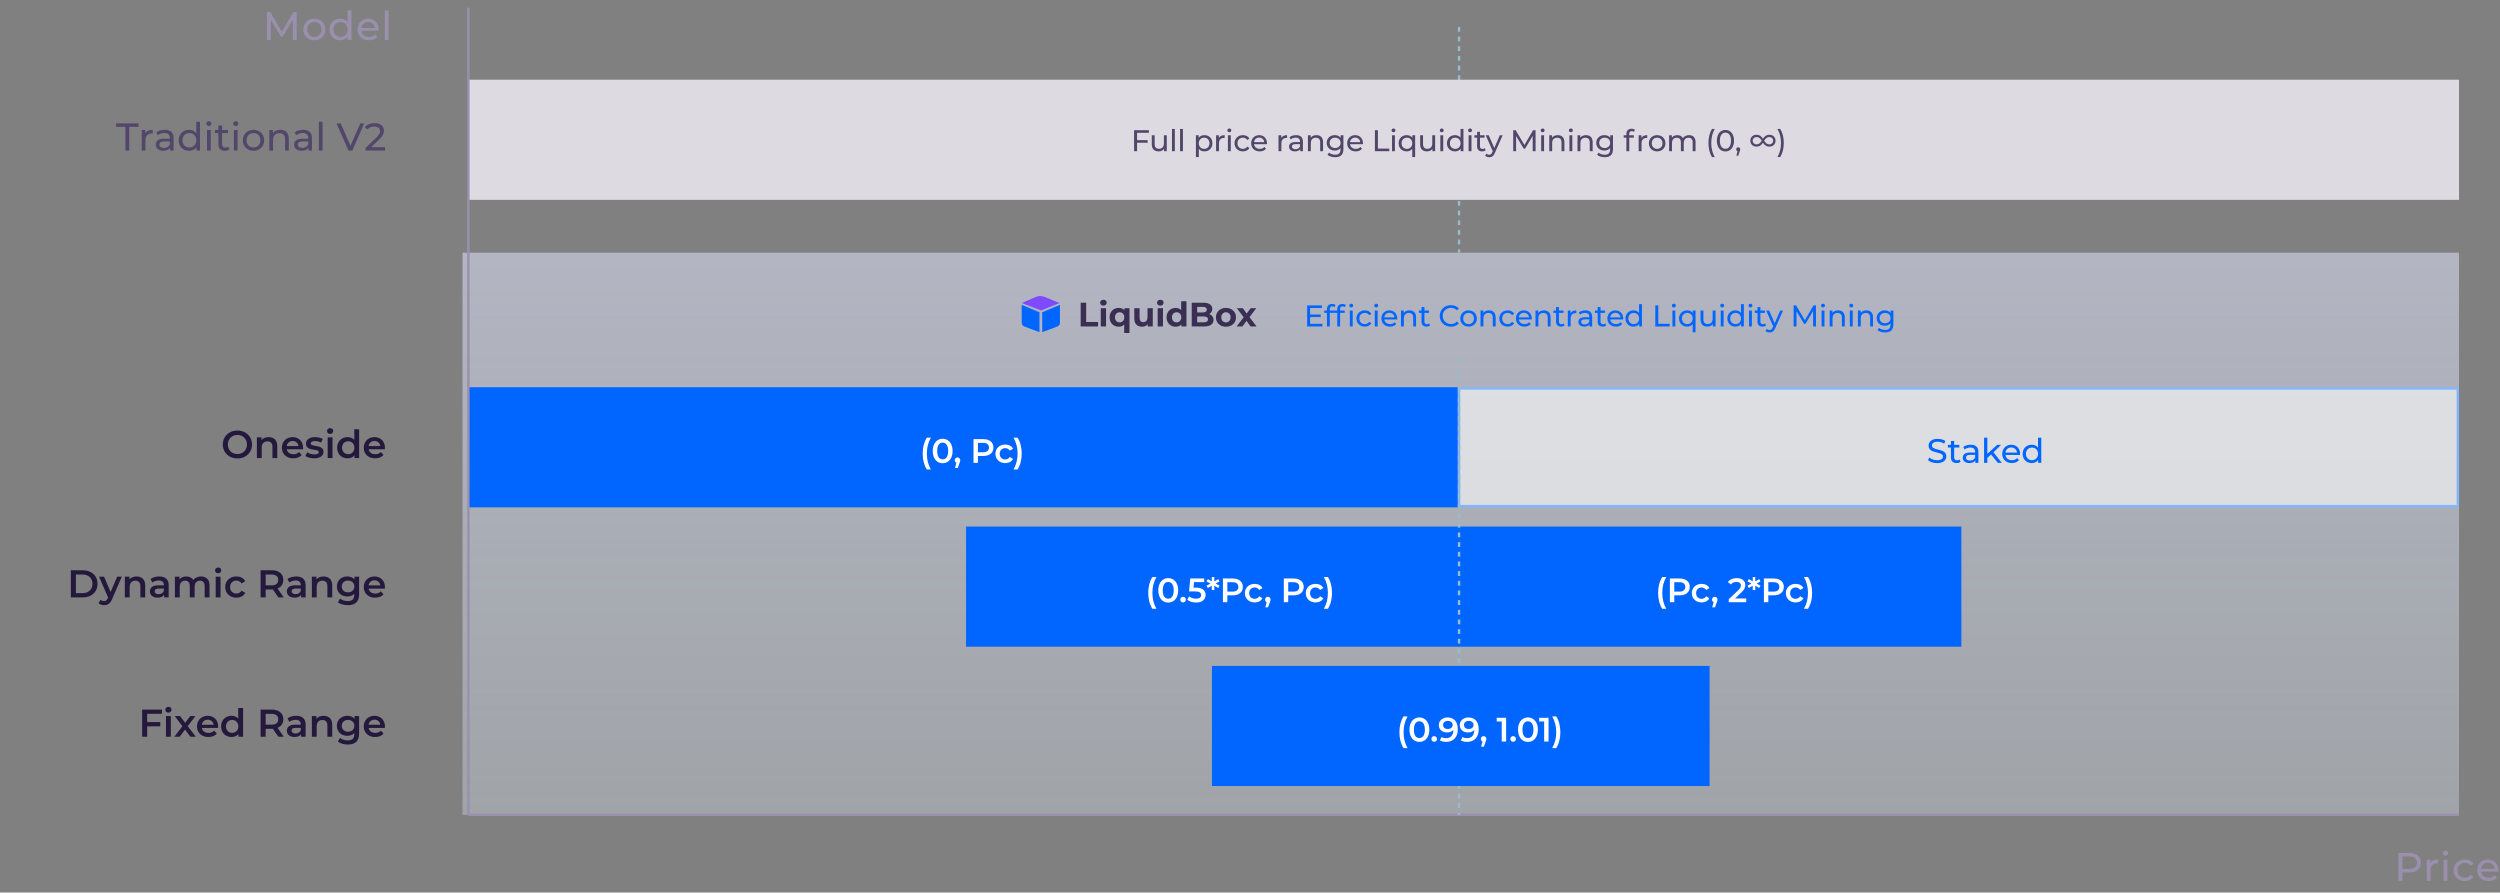 <svg width="605" height="216" viewBox="0 0 605 216" fill="none" xmlns="http://www.w3.org/2000/svg">
<rect x="0" y="0" width="605" height="216" fill="#808080" stroke="none"/>
<rect x="111.932" y="61.153" width="483.15" height="136.044" fill="url(#paint0_linear_5834_19181)" fill-opacity="0.52"/>
<path d="M583.049 206.408H580.411V213.173H581.377V211.124H583.049C584.808 211.124 585.871 210.235 585.871 208.766C585.871 207.297 584.808 206.408 583.049 206.408ZM583.02 210.283H581.377V207.249H583.02C584.257 207.249 584.905 207.8 584.905 208.766C584.905 209.733 584.257 210.283 583.02 210.283ZM588.153 208.911V208.051H587.264V213.173H588.192V210.622C588.192 209.501 588.81 208.892 589.806 208.892C589.873 208.892 589.941 208.892 590.018 208.901V208.003C589.119 208.003 588.482 208.312 588.153 208.911ZM591.819 207.065C592.186 207.065 592.447 206.795 592.447 206.447C592.447 206.118 592.177 205.857 591.819 205.857C591.461 205.857 591.191 206.128 591.191 206.466C591.191 206.804 591.461 207.065 591.819 207.065ZM591.355 213.173H592.283V208.051H591.355V213.173ZM596.48 213.231C597.398 213.231 598.162 212.845 598.568 212.129L597.862 211.685C597.533 212.187 597.031 212.419 596.47 212.419C595.465 212.419 594.711 211.723 594.711 210.612C594.711 209.52 595.465 208.815 596.47 208.815C597.031 208.815 597.533 209.046 597.862 209.549L598.568 209.095C598.162 208.38 597.398 208.003 596.48 208.003C594.905 208.003 593.774 209.085 593.774 210.612C593.774 212.139 594.905 213.231 596.48 213.231ZM604.591 210.641C604.591 209.066 603.538 208.003 602.059 208.003C600.581 208.003 599.488 209.095 599.488 210.612C599.488 212.139 600.59 213.231 602.243 213.231C603.093 213.231 603.799 212.941 604.263 212.4L603.75 211.801C603.374 212.216 602.871 212.419 602.272 212.419C601.257 212.419 600.532 211.82 600.416 210.921H604.572C604.582 210.834 604.591 210.718 604.591 210.641ZM602.059 208.786C602.958 208.786 603.605 209.394 603.702 210.254H600.416C600.513 209.385 601.17 208.786 602.059 208.786Z" fill="#9B8FAE"/>
<path d="M595.082 197.197L113.349 197.197" stroke="#9B8FAE" stroke-width="0.583"/>
<path d="M71.802 9.689L71.793 2.924L71 2.924L68.217 7.679L65.395 2.924L64.602 2.924V9.689H65.53V4.789L67.975 8.867H68.42L70.865 4.76L70.874 9.689H71.802ZM76.084 9.747C77.621 9.747 78.742 8.655 78.742 7.128C78.742 5.601 77.621 4.519 76.084 4.519C74.548 4.519 73.417 5.601 73.417 7.128C73.417 8.655 74.548 9.747 76.084 9.747ZM76.084 8.935C75.099 8.935 74.354 8.22 74.354 7.128C74.354 6.036 75.099 5.33 76.084 5.33C77.07 5.33 77.805 6.036 77.805 7.128C77.805 8.22 77.07 8.935 76.084 8.935ZM84.123 2.518V5.34C83.698 4.789 83.06 4.519 82.335 4.519C80.837 4.519 79.745 5.562 79.745 7.128C79.745 8.694 80.837 9.747 82.335 9.747C83.089 9.747 83.746 9.457 84.161 8.877V9.689H85.05V2.518H84.123ZM82.412 8.935C81.426 8.935 80.682 8.22 80.682 7.128C80.682 6.036 81.426 5.33 82.412 5.33C83.388 5.33 84.132 6.036 84.132 7.128C84.132 8.22 83.388 8.935 82.412 8.935ZM91.629 7.157C91.629 5.582 90.575 4.519 89.096 4.519C87.618 4.519 86.526 5.611 86.526 7.128C86.526 8.655 87.627 9.747 89.28 9.747C90.13 9.747 90.836 9.457 91.3 8.916L90.788 8.317C90.411 8.732 89.908 8.935 89.309 8.935C88.294 8.935 87.569 8.336 87.454 7.437H91.609C91.619 7.35 91.629 7.234 91.629 7.157ZM89.096 5.301C89.995 5.301 90.643 5.91 90.739 6.77H87.454C87.55 5.901 88.207 5.301 89.096 5.301ZM93.11 9.689H94.038V2.518H93.11V9.689Z" fill="#9B8FAE"/>
<path d="M30.344 36.433H31.273V30.683H33.524V29.867L28.093 29.867V30.683L30.344 30.683V36.433ZM35.158 32.296V31.461H34.295V36.433H35.195V33.956C35.195 32.868 35.796 32.277 36.762 32.277C36.828 32.277 36.893 32.277 36.968 32.287V31.414C36.096 31.414 35.477 31.715 35.158 32.296ZM39.879 31.414C39.082 31.414 38.341 31.64 37.825 32.052L38.2 32.727C38.585 32.399 39.185 32.193 39.776 32.193C40.667 32.193 41.108 32.634 41.108 33.394V33.572H39.682C38.2 33.572 37.684 34.228 37.684 35.026C37.684 35.889 38.397 36.489 39.523 36.489C40.301 36.489 40.855 36.226 41.155 35.776V36.433H42.008V33.431C42.008 32.071 41.239 31.414 39.879 31.414ZM39.673 35.795C38.988 35.795 38.575 35.485 38.575 34.988C38.575 34.566 38.829 34.219 39.72 34.219H41.108V34.913C40.883 35.485 40.348 35.795 39.673 35.795ZM47.492 29.473V32.212C47.079 31.677 46.46 31.414 45.757 31.414C44.303 31.414 43.243 32.427 43.243 33.947C43.243 35.466 44.303 36.489 45.757 36.489C46.488 36.489 47.126 36.207 47.529 35.645V36.433L48.392 36.433V29.473H47.492ZM45.831 35.701C44.875 35.701 44.153 35.007 44.153 33.947C44.153 32.887 44.875 32.202 45.831 32.202C46.779 32.202 47.501 32.887 47.501 33.947C47.501 35.007 46.779 35.701 45.831 35.701ZM50.546 30.505C50.903 30.505 51.156 30.242 51.156 29.904C51.156 29.585 50.893 29.332 50.546 29.332C50.199 29.332 49.937 29.595 49.937 29.923C49.937 30.251 50.199 30.505 50.546 30.505ZM50.096 36.433H50.996V31.461H50.096V36.433ZM55.23 35.495C55.042 35.645 54.789 35.729 54.526 35.729C54.029 35.729 53.748 35.429 53.748 34.894V32.202H55.173V31.461H53.748V30.373L52.847 30.373V31.461H52.003V32.202H52.847V34.932C52.847 35.935 53.419 36.489 54.423 36.489C54.826 36.489 55.239 36.376 55.511 36.142L55.23 35.495ZM57.05 30.505C57.406 30.505 57.66 30.242 57.66 29.904C57.66 29.585 57.397 29.332 57.05 29.332C56.703 29.332 56.44 29.595 56.44 29.923C56.44 30.251 56.703 30.505 57.05 30.505ZM56.6 36.433H57.5V31.461H56.6V36.433ZM61.349 36.489C62.84 36.489 63.928 35.429 63.928 33.947C63.928 32.465 62.84 31.414 61.349 31.414C59.857 31.414 58.76 32.465 58.76 33.947C58.76 35.429 59.857 36.489 61.349 36.489ZM61.349 35.701C60.392 35.701 59.67 35.007 59.67 33.947C59.67 32.887 60.392 32.202 61.349 32.202C62.305 32.202 63.018 32.887 63.018 33.947C63.018 35.007 62.305 35.701 61.349 35.701ZM67.828 31.414C67.04 31.414 66.402 31.705 66.036 32.212V31.461H65.173V36.433H66.074V33.872C66.074 32.793 66.693 32.221 67.65 32.221C68.503 32.221 68.991 32.699 68.991 33.675V36.433H69.891V33.572C69.891 32.108 69.038 31.414 67.828 31.414ZM73.368 31.414C72.571 31.414 71.83 31.64 71.314 32.052L71.689 32.727C72.074 32.399 72.674 32.193 73.265 32.193C74.156 32.193 74.597 32.634 74.597 33.394V33.572H73.171C71.689 33.572 71.173 34.228 71.173 35.026C71.173 35.889 71.886 36.489 73.012 36.489C73.79 36.489 74.344 36.226 74.644 35.776V36.433H75.497V33.431C75.497 32.071 74.728 31.414 73.368 31.414ZM73.162 35.795C72.477 35.795 72.064 35.485 72.064 34.988C72.064 34.566 72.318 34.219 73.209 34.219H74.597V34.913C74.372 35.485 73.837 35.795 73.162 35.795ZM77.164 36.433H78.064V29.473H77.164V36.433ZM87.199 29.867L84.816 35.26L82.453 29.867H81.44L84.329 36.433H85.257L88.137 29.867H87.199ZM89.824 35.617L91.832 33.684C92.723 32.831 92.91 32.258 92.91 31.621C92.91 30.495 92.029 29.792 90.659 29.792C89.637 29.792 88.764 30.157 88.258 30.786L88.896 31.339C89.299 30.852 89.871 30.626 90.575 30.626C91.494 30.626 91.972 31.039 91.972 31.715C91.972 32.127 91.841 32.54 91.147 33.215L88.474 35.795V36.433H93.192V35.617H89.824Z" fill="#52466A"/>
<path d="M57.451 110.943C56.782 110.943 56.178 110.8 55.641 110.512C55.103 110.218 54.681 109.815 54.374 109.302C54.068 108.783 53.915 108.204 53.915 107.567C53.915 106.929 54.068 106.354 54.374 105.841C54.681 105.322 55.103 104.918 55.641 104.631C56.178 104.337 56.782 104.19 57.451 104.19C58.12 104.19 58.723 104.337 59.261 104.631C59.799 104.918 60.221 105.319 60.527 105.831C60.834 106.344 60.987 106.923 60.987 107.567C60.987 108.211 60.834 108.789 60.527 109.302C60.221 109.815 59.799 110.218 59.261 110.512C58.723 110.8 58.12 110.943 57.451 110.943ZM57.451 109.874C57.889 109.874 58.282 109.777 58.633 109.583C58.983 109.383 59.258 109.108 59.458 108.758C59.658 108.401 59.758 108.004 59.758 107.567C59.758 107.129 59.658 106.735 59.458 106.385C59.258 106.028 58.983 105.753 58.633 105.559C58.282 105.359 57.889 105.259 57.451 105.259C57.013 105.259 56.619 105.359 56.269 105.559C55.919 105.753 55.644 106.028 55.444 106.385C55.243 106.735 55.143 107.129 55.143 107.567C55.143 108.004 55.243 108.401 55.444 108.758C55.644 109.108 55.919 109.383 56.269 109.583C56.619 109.777 57.013 109.874 57.451 109.874ZM65.009 105.784C65.641 105.784 66.147 105.969 66.529 106.338C66.91 106.707 67.101 107.254 67.101 107.979V110.85H65.928V108.129C65.928 107.692 65.825 107.363 65.619 107.145C65.412 106.919 65.118 106.807 64.737 106.807C64.305 106.807 63.965 106.938 63.715 107.201C63.465 107.457 63.339 107.829 63.339 108.317V110.85H62.167V105.841H63.283V106.488C63.477 106.257 63.721 106.082 64.015 105.963C64.309 105.844 64.64 105.784 65.009 105.784ZM73.343 108.373C73.343 108.455 73.336 108.57 73.324 108.72H69.394C69.463 109.089 69.641 109.383 69.928 109.602C70.222 109.815 70.585 109.921 71.016 109.921C71.567 109.921 72.02 109.74 72.376 109.377L73.005 110.099C72.78 110.368 72.495 110.571 72.151 110.709C71.807 110.846 71.42 110.915 70.988 110.915C70.438 110.915 69.953 110.806 69.534 110.587C69.115 110.368 68.79 110.065 68.559 109.677C68.334 109.283 68.221 108.839 68.221 108.345C68.221 107.857 68.331 107.42 68.549 107.032C68.775 106.638 69.084 106.332 69.478 106.113C69.872 105.894 70.316 105.784 70.81 105.784C71.298 105.784 71.732 105.894 72.114 106.113C72.501 106.325 72.802 106.629 73.014 107.023C73.233 107.41 73.343 107.861 73.343 108.373ZM70.81 106.722C70.435 106.722 70.116 106.835 69.853 107.06C69.597 107.279 69.441 107.573 69.384 107.942H72.226C72.176 107.579 72.023 107.285 71.767 107.06C71.51 106.835 71.192 106.722 70.81 106.722ZM76.016 110.915C75.61 110.915 75.213 110.862 74.825 110.756C74.438 110.649 74.128 110.515 73.897 110.352L74.347 109.461C74.572 109.611 74.841 109.733 75.154 109.827C75.472 109.915 75.785 109.959 76.091 109.959C76.792 109.959 77.142 109.774 77.142 109.405C77.142 109.23 77.051 109.108 76.87 109.039C76.695 108.971 76.41 108.905 76.016 108.842C75.604 108.78 75.266 108.708 75.004 108.627C74.747 108.545 74.522 108.405 74.328 108.204C74.141 107.998 74.047 107.714 74.047 107.351C74.047 106.876 74.244 106.497 74.638 106.216C75.038 105.928 75.576 105.784 76.251 105.784C76.595 105.784 76.939 105.825 77.283 105.906C77.627 105.981 77.908 106.085 78.127 106.216L77.677 107.107C77.251 106.857 76.773 106.732 76.242 106.732C75.898 106.732 75.635 106.785 75.454 106.891C75.279 106.991 75.191 107.126 75.191 107.295C75.191 107.482 75.285 107.617 75.472 107.698C75.666 107.773 75.963 107.845 76.364 107.914C76.764 107.976 77.092 108.048 77.348 108.129C77.605 108.211 77.824 108.348 78.005 108.542C78.193 108.736 78.286 109.011 78.286 109.368C78.286 109.837 78.083 110.212 77.677 110.493C77.27 110.775 76.717 110.915 76.016 110.915ZM79.296 105.841H80.469V110.85H79.296V105.841ZM79.887 105.015C79.674 105.015 79.496 104.95 79.352 104.818C79.209 104.681 79.137 104.512 79.137 104.312C79.137 104.112 79.209 103.946 79.352 103.815C79.496 103.677 79.674 103.608 79.887 103.608C80.1 103.608 80.278 103.674 80.422 103.805C80.566 103.93 80.638 104.09 80.638 104.284C80.638 104.49 80.566 104.665 80.422 104.809C80.284 104.947 80.106 105.015 79.887 105.015ZM86.913 103.89V110.85H85.788V110.202C85.594 110.44 85.353 110.618 85.065 110.737C84.784 110.856 84.471 110.915 84.127 110.915C83.646 110.915 83.211 110.809 82.824 110.596C82.442 110.384 82.142 110.084 81.923 109.696C81.704 109.302 81.595 108.852 81.595 108.345C81.595 107.839 81.704 107.392 81.923 107.004C82.142 106.616 82.442 106.316 82.824 106.103C83.211 105.891 83.646 105.784 84.127 105.784C84.459 105.784 84.762 105.841 85.037 105.953C85.312 106.066 85.547 106.235 85.741 106.46V103.89H86.913ZM84.268 109.912C84.549 109.912 84.803 109.849 85.028 109.724C85.253 109.593 85.431 109.408 85.562 109.171C85.694 108.933 85.759 108.658 85.759 108.345C85.759 108.033 85.694 107.757 85.562 107.52C85.431 107.282 85.253 107.101 85.028 106.976C84.803 106.844 84.549 106.779 84.268 106.779C83.987 106.779 83.733 106.844 83.508 106.976C83.283 107.101 83.105 107.282 82.974 107.52C82.842 107.757 82.777 108.033 82.777 108.345C82.777 108.658 82.842 108.933 82.974 109.171C83.105 109.408 83.283 109.593 83.508 109.724C83.733 109.849 83.987 109.912 84.268 109.912ZM93.156 108.373C93.156 108.455 93.149 108.57 93.137 108.72H89.207C89.275 109.089 89.454 109.383 89.741 109.602C90.035 109.815 90.398 109.921 90.829 109.921C91.38 109.921 91.833 109.74 92.189 109.377L92.818 110.099C92.593 110.368 92.308 110.571 91.964 110.709C91.621 110.846 91.233 110.915 90.801 110.915C90.251 110.915 89.766 110.806 89.347 110.587C88.928 110.368 88.603 110.065 88.372 109.677C88.147 109.283 88.034 108.839 88.034 108.345C88.034 107.857 88.144 107.42 88.363 107.032C88.588 106.638 88.897 106.332 89.291 106.113C89.685 105.894 90.129 105.784 90.623 105.784C91.111 105.784 91.546 105.894 91.927 106.113C92.315 106.325 92.615 106.629 92.827 107.023C93.046 107.41 93.156 107.861 93.156 108.373ZM90.623 106.722C90.248 106.722 89.929 106.835 89.666 107.06C89.41 107.279 89.254 107.573 89.197 107.942H92.04C91.989 107.579 91.836 107.285 91.58 107.06C91.323 106.835 91.005 106.722 90.623 106.722Z" fill="#24193C"/>
<path d="M17.148 138.004H20.018C20.719 138.004 21.341 138.141 21.885 138.417C22.429 138.686 22.851 139.07 23.151 139.57C23.451 140.064 23.602 140.637 23.602 141.287C23.602 141.937 23.451 142.513 23.151 143.013C22.851 143.507 22.429 143.891 21.885 144.166C21.341 144.435 20.719 144.57 20.018 144.57H17.148V138.004ZM19.962 143.538C20.444 143.538 20.866 143.447 21.229 143.266C21.597 143.078 21.879 142.816 22.073 142.478C22.273 142.134 22.373 141.737 22.373 141.287C22.373 140.837 22.273 140.443 22.073 140.105C21.879 139.761 21.597 139.498 21.229 139.317C20.866 139.13 20.444 139.036 19.962 139.036H18.368V143.538H19.962ZM29.475 139.561L27.13 144.973C26.911 145.517 26.645 145.899 26.333 146.117C26.02 146.343 25.642 146.455 25.198 146.455C24.948 146.455 24.701 146.415 24.457 146.333C24.213 146.252 24.013 146.139 23.857 145.996L24.326 145.133C24.438 145.239 24.569 145.323 24.719 145.386C24.876 145.448 25.032 145.48 25.188 145.48C25.395 145.48 25.564 145.427 25.695 145.32C25.832 145.214 25.957 145.036 26.07 144.786L26.154 144.589L23.969 139.561H25.188L26.764 143.266L28.349 139.561H29.475ZM33.05 139.505C33.681 139.505 34.188 139.689 34.569 140.058C34.951 140.427 35.142 140.974 35.142 141.7V144.57H33.969V141.85C33.969 141.412 33.866 141.084 33.66 140.865C33.453 140.64 33.159 140.527 32.778 140.527C32.346 140.527 32.006 140.658 31.756 140.921C31.505 141.177 31.38 141.55 31.38 142.037V144.57H30.208V139.561H31.324V140.208C31.518 139.977 31.762 139.802 32.056 139.683C32.349 139.564 32.681 139.505 33.05 139.505ZM38.542 139.505C39.28 139.505 39.843 139.683 40.231 140.039C40.625 140.39 40.822 140.921 40.822 141.634V144.57H39.715V143.96C39.571 144.179 39.365 144.348 39.096 144.467C38.833 144.579 38.514 144.635 38.139 144.635C37.764 144.635 37.436 144.573 37.154 144.448C36.873 144.317 36.654 144.138 36.498 143.913C36.348 143.682 36.273 143.422 36.273 143.135C36.273 142.684 36.438 142.325 36.77 142.056C37.107 141.781 37.636 141.643 38.355 141.643H39.649V141.568C39.649 141.218 39.543 140.949 39.33 140.762C39.124 140.574 38.815 140.48 38.402 140.48C38.12 140.48 37.842 140.524 37.567 140.612C37.298 140.699 37.07 140.821 36.882 140.977L36.423 140.124C36.685 139.924 37.001 139.77 37.37 139.664C37.739 139.558 38.13 139.505 38.542 139.505ZM38.383 143.782C38.677 143.782 38.936 143.716 39.161 143.585C39.393 143.447 39.556 143.254 39.649 143.003V142.422H38.439C37.764 142.422 37.426 142.644 37.426 143.088C37.426 143.3 37.511 143.469 37.679 143.594C37.848 143.719 38.083 143.782 38.383 143.782ZM48.648 139.505C49.28 139.505 49.78 139.689 50.149 140.058C50.518 140.421 50.703 140.968 50.703 141.7V144.57H49.53V141.85C49.53 141.412 49.433 141.084 49.239 140.865C49.046 140.64 48.767 140.527 48.405 140.527C48.011 140.527 47.695 140.658 47.457 140.921C47.22 141.177 47.101 141.546 47.101 142.028V144.57H45.928V141.85C45.928 141.412 45.831 141.084 45.638 140.865C45.444 140.64 45.165 140.527 44.803 140.527C44.403 140.527 44.084 140.655 43.846 140.912C43.615 141.168 43.499 141.54 43.499 142.028V144.57H42.327V139.561H43.443V140.199C43.63 139.974 43.865 139.802 44.146 139.683C44.428 139.564 44.74 139.505 45.084 139.505C45.459 139.505 45.791 139.577 46.078 139.72C46.372 139.858 46.604 140.064 46.773 140.34C46.979 140.077 47.245 139.874 47.57 139.73C47.895 139.58 48.255 139.505 48.648 139.505ZM52.201 139.561H53.373V144.57H52.201V139.561ZM52.792 138.736C52.579 138.736 52.401 138.67 52.257 138.539C52.113 138.401 52.041 138.232 52.041 138.032C52.041 137.832 52.113 137.666 52.257 137.535C52.401 137.397 52.579 137.329 52.792 137.329C53.005 137.329 53.183 137.394 53.327 137.526C53.47 137.651 53.542 137.81 53.542 138.004C53.542 138.21 53.47 138.385 53.327 138.529C53.189 138.667 53.011 138.736 52.792 138.736ZM57.21 144.635C56.691 144.635 56.225 144.526 55.813 144.307C55.4 144.088 55.078 143.785 54.847 143.397C54.615 143.003 54.5 142.559 54.5 142.065C54.5 141.571 54.615 141.131 54.847 140.743C55.078 140.355 55.397 140.052 55.803 139.833C56.216 139.614 56.685 139.505 57.21 139.505C57.704 139.505 58.136 139.605 58.505 139.805C58.88 140.005 59.161 140.293 59.349 140.668L58.449 141.193C58.305 140.962 58.123 140.79 57.904 140.677C57.692 140.558 57.457 140.499 57.201 140.499C56.763 140.499 56.401 140.643 56.113 140.93C55.825 141.212 55.681 141.59 55.681 142.065C55.681 142.541 55.822 142.922 56.104 143.21C56.391 143.491 56.757 143.632 57.201 143.632C57.457 143.632 57.692 143.576 57.904 143.463C58.123 143.344 58.305 143.169 58.449 142.938L59.349 143.463C59.155 143.838 58.871 144.129 58.495 144.335C58.127 144.535 57.698 144.635 57.21 144.635ZM67.363 144.57L66.022 142.647C65.966 142.653 65.881 142.656 65.769 142.656H64.287V144.57H63.067V138.004H65.769C66.338 138.004 66.832 138.098 67.251 138.285C67.676 138.473 68.001 138.742 68.226 139.092C68.451 139.442 68.564 139.858 68.564 140.34C68.564 140.834 68.442 141.259 68.198 141.615C67.96 141.972 67.617 142.237 67.166 142.412L68.677 144.57H67.363ZM67.335 140.34C67.335 139.921 67.198 139.598 66.922 139.373C66.647 139.148 66.244 139.036 65.713 139.036H64.287V141.653H65.713C66.244 141.653 66.647 141.54 66.922 141.315C67.198 141.084 67.335 140.758 67.335 140.34ZM71.683 139.505C72.421 139.505 72.984 139.683 73.372 140.039C73.766 140.39 73.963 140.921 73.963 141.634V144.57H72.856V143.96C72.712 144.179 72.506 144.348 72.237 144.467C71.974 144.579 71.655 144.635 71.28 144.635C70.905 144.635 70.576 144.573 70.295 144.448C70.014 144.317 69.795 144.138 69.638 143.913C69.489 143.682 69.413 143.422 69.413 143.135C69.413 142.684 69.579 142.325 69.91 142.056C70.248 141.781 70.777 141.643 71.496 141.643H72.79V141.568C72.79 141.218 72.684 140.949 72.471 140.762C72.265 140.574 71.955 140.48 71.543 140.48C71.261 140.48 70.983 140.524 70.708 140.612C70.439 140.699 70.211 140.821 70.023 140.977L69.564 140.124C69.826 139.924 70.142 139.77 70.511 139.664C70.88 139.558 71.271 139.505 71.683 139.505ZM71.524 143.782C71.818 143.782 72.077 143.716 72.302 143.585C72.534 143.447 72.696 143.254 72.79 143.003V142.422H71.58C70.905 142.422 70.567 142.644 70.567 143.088C70.567 143.3 70.652 143.469 70.82 143.594C70.989 143.719 71.224 143.782 71.524 143.782ZM78.309 139.505C78.941 139.505 79.448 139.689 79.829 140.058C80.21 140.427 80.401 140.974 80.401 141.7V144.57H79.229V141.85C79.229 141.412 79.126 141.084 78.919 140.865C78.713 140.64 78.419 140.527 78.037 140.527C77.606 140.527 77.265 140.658 77.015 140.921C76.765 141.177 76.64 141.55 76.64 142.037V144.57H75.467V139.561H76.584V140.208C76.777 139.977 77.021 139.802 77.315 139.683C77.609 139.564 77.941 139.505 78.309 139.505ZM86.906 139.561V143.81C86.906 145.573 86.005 146.455 84.204 146.455C83.723 146.455 83.266 146.393 82.835 146.268C82.403 146.149 82.047 145.974 81.766 145.742L82.291 144.861C82.51 145.042 82.785 145.186 83.116 145.292C83.454 145.405 83.795 145.461 84.139 145.461C84.689 145.461 85.092 145.336 85.349 145.086C85.605 144.836 85.733 144.454 85.733 143.941V143.679C85.533 143.898 85.289 144.063 85.001 144.176C84.714 144.288 84.398 144.345 84.054 144.345C83.579 144.345 83.147 144.245 82.76 144.045C82.378 143.838 82.075 143.551 81.85 143.182C81.631 142.813 81.522 142.391 81.522 141.915C81.522 141.44 81.631 141.021 81.85 140.658C82.075 140.289 82.378 140.005 82.76 139.805C83.147 139.605 83.579 139.505 84.054 139.505C84.417 139.505 84.745 139.564 85.039 139.683C85.339 139.802 85.589 139.983 85.79 140.227V139.561H86.906ZM84.232 143.35C84.676 143.35 85.039 143.219 85.32 142.956C85.608 142.688 85.752 142.341 85.752 141.915C85.752 141.496 85.608 141.156 85.32 140.893C85.039 140.63 84.676 140.499 84.232 140.499C83.782 140.499 83.413 140.63 83.126 140.893C82.844 141.156 82.704 141.496 82.704 141.915C82.704 142.341 82.844 142.688 83.126 142.956C83.413 143.219 83.782 143.35 84.232 143.35ZM93.156 142.094C93.156 142.175 93.15 142.291 93.137 142.441L89.207 142.441C89.276 142.81 89.454 143.103 89.742 143.322C90.035 143.535 90.398 143.641 90.83 143.641C91.38 143.641 91.833 143.46 92.19 143.097L92.818 143.819C92.593 144.088 92.308 144.292 91.965 144.429C91.621 144.567 91.233 144.635 90.801 144.635C90.251 144.635 89.766 144.526 89.348 144.307C88.929 144.088 88.603 143.785 88.372 143.397C88.147 143.003 88.034 142.559 88.034 142.065C88.034 141.578 88.144 141.14 88.363 140.752C88.588 140.358 88.897 140.052 89.291 139.833C89.685 139.614 90.129 139.505 90.623 139.505C91.111 139.505 91.546 139.614 91.927 139.833C92.315 140.046 92.615 140.349 92.828 140.743C93.046 141.131 93.156 141.581 93.156 142.094ZM90.623 140.443C90.248 140.443 89.929 140.555 89.666 140.78C89.41 140.999 89.254 141.293 89.198 141.662L92.04 141.662C91.99 141.299 91.836 141.005 91.58 140.78C91.324 140.555 91.005 140.443 90.623 140.443Z" fill="#24193C"/>
<path d="M35.616 172.747V174.744H38.786V175.776H35.616V178.29H34.397V171.724H39.19V172.747H35.616ZM40.165 173.281H41.337V178.29H40.165V173.281ZM40.756 172.456C40.543 172.456 40.365 172.39 40.221 172.259C40.077 172.121 40.005 171.952 40.005 171.752C40.005 171.552 40.077 171.387 40.221 171.255C40.365 171.118 40.543 171.049 40.756 171.049C40.968 171.049 41.147 171.114 41.29 171.246C41.434 171.371 41.506 171.53 41.506 171.724C41.506 171.931 41.434 172.106 41.29 172.249C41.153 172.387 40.975 172.456 40.756 172.456ZM46.065 178.29L44.78 176.555L43.486 178.29H42.191L44.142 175.748L42.276 173.281H43.58L44.808 174.923L46.037 173.281H47.303L45.428 175.729L47.388 178.29H46.065ZM52.797 175.814C52.797 175.895 52.791 176.011 52.778 176.161H48.848C48.917 176.53 49.095 176.824 49.383 177.043C49.677 177.255 50.039 177.361 50.471 177.361C51.021 177.361 51.474 177.18 51.831 176.817L52.459 177.54C52.234 177.809 51.95 178.012 51.606 178.149C51.262 178.287 50.874 178.356 50.443 178.356C49.892 178.356 49.408 178.246 48.989 178.027C48.57 177.809 48.245 177.505 48.013 177.118C47.788 176.724 47.675 176.28 47.675 175.786C47.675 175.298 47.785 174.86 48.004 174.472C48.229 174.079 48.538 173.772 48.932 173.553C49.326 173.334 49.77 173.225 50.264 173.225C50.752 173.225 51.187 173.334 51.568 173.553C51.956 173.766 52.256 174.069 52.469 174.463C52.688 174.851 52.797 175.301 52.797 175.814ZM50.264 174.163C49.889 174.163 49.57 174.275 49.308 174.501C49.051 174.719 48.895 175.013 48.839 175.382H51.681C51.631 175.02 51.477 174.726 51.221 174.501C50.965 174.275 50.646 174.163 50.264 174.163ZM58.829 171.33V178.29H57.703V177.643C57.509 177.88 57.269 178.059 56.981 178.178C56.7 178.296 56.387 178.356 56.043 178.356C55.562 178.356 55.127 178.249 54.739 178.037C54.358 177.824 54.058 177.524 53.839 177.136C53.62 176.742 53.51 176.292 53.51 175.786C53.51 175.279 53.62 174.832 53.839 174.444C54.058 174.057 54.358 173.756 54.739 173.544C55.127 173.331 55.562 173.225 56.043 173.225C56.374 173.225 56.678 173.281 56.953 173.394C57.228 173.506 57.462 173.675 57.656 173.9V171.33H58.829ZM56.184 177.352C56.465 177.352 56.718 177.29 56.944 177.164C57.169 177.033 57.347 176.849 57.478 176.611C57.609 176.373 57.675 176.098 57.675 175.786C57.675 175.473 57.609 175.198 57.478 174.96C57.347 174.723 57.169 174.541 56.944 174.416C56.718 174.285 56.465 174.219 56.184 174.219C55.902 174.219 55.649 174.285 55.424 174.416C55.199 174.541 55.021 174.723 54.889 174.96C54.758 175.198 54.692 175.473 54.692 175.786C54.692 176.098 54.758 176.373 54.889 176.611C55.021 176.849 55.199 177.033 55.424 177.164C55.649 177.29 55.902 177.352 56.184 177.352ZM67.364 178.29L66.022 176.367C65.966 176.373 65.881 176.377 65.769 176.377H64.287V178.29H63.068V171.724H65.769C66.338 171.724 66.832 171.818 67.251 172.006C67.676 172.193 68.001 172.462 68.226 172.812C68.451 173.162 68.564 173.578 68.564 174.06C68.564 174.554 68.442 174.979 68.198 175.335C67.961 175.692 67.617 175.958 67.166 176.133L68.677 178.29H67.364ZM67.335 174.06C67.335 173.641 67.198 173.319 66.923 173.094C66.647 172.869 66.244 172.756 65.713 172.756H64.287V175.373H65.713C66.244 175.373 66.647 175.26 66.923 175.035C67.198 174.804 67.335 174.479 67.335 174.06ZM71.683 173.225C72.421 173.225 72.984 173.403 73.372 173.76C73.766 174.11 73.963 174.641 73.963 175.354V178.29H72.856V177.68C72.712 177.899 72.506 178.068 72.237 178.187C71.974 178.299 71.655 178.356 71.28 178.356C70.905 178.356 70.577 178.293 70.295 178.168C70.014 178.037 69.795 177.859 69.639 177.633C69.489 177.402 69.413 177.143 69.413 176.855C69.413 176.405 69.579 176.045 69.911 175.776C70.248 175.501 70.777 175.364 71.496 175.364H72.79V175.289C72.79 174.938 72.684 174.669 72.471 174.482C72.265 174.294 71.956 174.2 71.543 174.2C71.261 174.2 70.983 174.244 70.708 174.332C70.439 174.419 70.211 174.541 70.023 174.698L69.564 173.844C69.826 173.644 70.142 173.491 70.511 173.384C70.88 173.278 71.271 173.225 71.683 173.225ZM71.524 177.502C71.818 177.502 72.077 177.437 72.302 177.305C72.534 177.168 72.697 176.974 72.79 176.724V176.142H71.58C70.905 176.142 70.567 176.364 70.567 176.808C70.567 177.021 70.652 177.19 70.82 177.315C70.989 177.44 71.224 177.502 71.524 177.502ZM78.31 173.225C78.941 173.225 79.448 173.409 79.829 173.778C80.211 174.147 80.401 174.694 80.401 175.42V178.29H79.229V175.57C79.229 175.132 79.126 174.804 78.919 174.585C78.713 174.36 78.419 174.247 78.038 174.247C77.606 174.247 77.265 174.379 77.015 174.641C76.765 174.898 76.64 175.27 76.64 175.758V178.29H75.468V173.281H76.584V173.928C76.778 173.697 77.021 173.522 77.315 173.403C77.609 173.284 77.941 173.225 78.31 173.225ZM86.906 173.281V177.53C86.906 179.294 86.005 180.175 84.204 180.175C83.723 180.175 83.266 180.113 82.835 179.988C82.403 179.869 82.047 179.694 81.766 179.463L82.291 178.581C82.51 178.762 82.785 178.906 83.116 179.012C83.454 179.125 83.795 179.181 84.139 179.181C84.689 179.181 85.092 179.056 85.349 178.806C85.605 178.556 85.733 178.174 85.733 177.662V177.399C85.533 177.618 85.289 177.784 85.002 177.896C84.714 178.009 84.398 178.065 84.054 178.065C83.579 178.065 83.148 177.965 82.76 177.765C82.378 177.558 82.075 177.271 81.85 176.902C81.631 176.533 81.522 176.111 81.522 175.636C81.522 175.16 81.631 174.741 81.85 174.379C82.075 174.01 82.378 173.725 82.76 173.525C83.148 173.325 83.579 173.225 84.054 173.225C84.417 173.225 84.745 173.284 85.039 173.403C85.339 173.522 85.59 173.703 85.79 173.947V173.281H86.906ZM84.233 177.071C84.677 177.071 85.039 176.939 85.321 176.677C85.608 176.408 85.752 176.061 85.752 175.636C85.752 175.217 85.608 174.876 85.321 174.613C85.039 174.351 84.677 174.219 84.233 174.219C83.782 174.219 83.413 174.351 83.126 174.613C82.844 174.876 82.704 175.217 82.704 175.636C82.704 176.061 82.844 176.408 83.126 176.677C83.413 176.939 83.782 177.071 84.233 177.071ZM93.156 175.814C93.156 175.895 93.15 176.011 93.137 176.161H89.207C89.276 176.53 89.454 176.824 89.742 177.043C90.035 177.255 90.398 177.361 90.83 177.361C91.38 177.361 91.833 177.18 92.19 176.817L92.818 177.54C92.593 177.809 92.309 178.012 91.965 178.149C91.621 178.287 91.233 178.356 90.802 178.356C90.251 178.356 89.767 178.246 89.348 178.027C88.929 177.809 88.603 177.505 88.372 177.118C88.147 176.724 88.034 176.28 88.034 175.786C88.034 175.298 88.144 174.86 88.363 174.472C88.588 174.079 88.897 173.772 89.291 173.553C89.685 173.334 90.129 173.225 90.623 173.225C91.111 173.225 91.546 173.334 91.927 173.553C92.315 173.766 92.615 174.069 92.828 174.463C93.046 174.851 93.156 175.301 93.156 175.814ZM90.623 174.163C90.248 174.163 89.929 174.275 89.667 174.501C89.41 174.719 89.254 175.013 89.198 175.382H92.04C91.99 175.02 91.837 174.726 91.58 174.501C91.324 174.275 91.005 174.163 90.623 174.163Z" fill="#24193C"/>
<rect x="113.349" y="93.71" width="239.45" height="29.069" fill="#0166FF"/>
<rect x="353.092" y="94.003" width="241.697" height="28.483" fill="white" fill-opacity="0.58" stroke="#84B5FF" stroke-width="0.586"/>
<rect x="233.782" y="127.431" width="240.866" height="29.069" fill="#0166FF"/>
<line x1="353.092" y1="86.734" x2="353.092" y2="197.196" stroke="#95BCCD" stroke-width="0.586" stroke-dasharray="1.17 1.17"/>
<line x1="353.092" y1="6.503" x2="353.092" y2="61.153" stroke="#95BCCD" stroke-width="0.586" stroke-dasharray="1.17 1.17"/>
<rect x="113.349" y="19.293" width="481.733" height="29.069" fill="#DDDAE1"/>
<path d="M278.039 32.138V31.506H274.447V36.595H275.174V34.538H277.726V33.912H275.174V32.138H278.039ZM281.661 32.742V34.734C281.661 35.563 281.195 36.014 280.468 36.014C279.807 36.014 279.428 35.636 279.428 34.879V32.742H278.73V34.959C278.73 36.094 279.392 36.639 280.388 36.639C280.934 36.639 281.413 36.414 281.697 36.014V36.595H282.359V32.742H281.661ZM283.615 36.595H284.313L284.313 31.2H283.615V36.595ZM285.573 36.595H286.271L286.271 31.2H285.573V36.595ZM291.454 32.705C290.887 32.705 290.392 32.923 290.08 33.352V32.742H289.411V38.006H290.109L290.109 36.014C290.429 36.428 290.909 36.639 291.454 36.639C292.581 36.639 293.403 35.854 293.403 34.669C293.403 33.491 292.581 32.705 291.454 32.705ZM291.396 36.028C290.661 36.028 290.102 35.49 290.102 34.669C290.102 33.854 290.661 33.316 291.396 33.316C292.137 33.316 292.697 33.854 292.697 34.669C292.697 35.49 292.137 36.028 291.396 36.028ZM294.963 33.389V32.742H294.294V36.595H294.992V34.676C294.992 33.832 295.458 33.374 296.207 33.374C296.257 33.374 296.308 33.374 296.367 33.382V32.705C295.69 32.705 295.21 32.938 294.963 33.389ZM297.503 32C297.779 32 297.976 31.797 297.976 31.535C297.976 31.288 297.772 31.091 297.503 31.091C297.234 31.091 297.031 31.295 297.031 31.549C297.031 31.804 297.234 32 297.503 32ZM297.154 36.595H297.852V32.742H297.154V36.595ZM300.792 36.639C301.483 36.639 302.057 36.348 302.362 35.81L301.832 35.476C301.584 35.854 301.206 36.028 300.784 36.028C300.028 36.028 299.461 35.505 299.461 34.669C299.461 33.847 300.028 33.316 300.784 33.316C301.206 33.316 301.584 33.491 301.832 33.869L302.362 33.527C302.057 32.989 301.483 32.705 300.792 32.705C299.607 32.705 298.756 33.52 298.756 34.669C298.756 35.817 299.607 36.639 300.792 36.639ZM306.619 34.69C306.619 33.505 305.827 32.705 304.714 32.705C303.602 32.705 302.78 33.527 302.78 34.669C302.78 35.817 303.609 36.639 304.852 36.639C305.492 36.639 306.023 36.421 306.372 36.014L305.987 35.563C305.703 35.876 305.325 36.028 304.874 36.028C304.111 36.028 303.565 35.577 303.478 34.901L306.605 34.901C306.612 34.836 306.619 34.748 306.619 34.69ZM304.714 33.294C305.39 33.294 305.878 33.752 305.95 34.4L303.478 34.4C303.551 33.745 304.045 33.294 304.714 33.294ZM310.065 33.389V32.742H309.396V36.595H310.094V34.676C310.094 33.832 310.559 33.374 311.308 33.374C311.359 33.374 311.41 33.374 311.468 33.382V32.705C310.792 32.705 310.312 32.938 310.065 33.389ZM313.652 32.705C313.034 32.705 312.459 32.88 312.059 33.2L312.35 33.723C312.648 33.469 313.114 33.309 313.572 33.309C314.263 33.309 314.604 33.651 314.604 34.239V34.378H313.499C312.35 34.378 311.95 34.887 311.95 35.505C311.95 36.174 312.503 36.639 313.375 36.639C313.979 36.639 314.408 36.435 314.641 36.086V36.595H315.302V34.269C315.302 33.214 314.706 32.705 313.652 32.705ZM313.492 36.101C312.961 36.101 312.641 35.861 312.641 35.476C312.641 35.148 312.837 34.879 313.528 34.879H314.604V35.417C314.43 35.861 314.015 36.101 313.492 36.101ZM318.579 32.705C317.968 32.705 317.474 32.931 317.19 33.323V32.742H316.521V36.595H317.219V34.61C317.219 33.774 317.699 33.331 318.441 33.331C319.103 33.331 319.481 33.702 319.481 34.458V36.595H320.179V34.378C320.179 33.243 319.517 32.705 318.579 32.705ZM324.444 32.742V33.338C324.117 32.916 323.593 32.705 323.019 32.705C321.906 32.705 321.063 33.454 321.063 34.567C321.063 35.679 321.906 36.435 323.019 36.435C323.571 36.435 324.073 36.239 324.407 35.839V36.145C324.407 37.017 323.993 37.439 323.084 37.439C322.517 37.439 321.957 37.242 321.601 36.937L321.266 37.475C321.688 37.853 322.401 38.05 323.106 38.05C324.415 38.05 325.105 37.431 325.105 36.072V32.742H324.444ZM323.099 35.825C322.321 35.825 321.768 35.308 321.768 34.567C321.768 33.818 322.321 33.316 323.099 33.316C323.869 33.316 324.422 33.818 324.422 34.567C324.422 35.308 323.869 35.825 323.099 35.825ZM329.849 34.69C329.849 33.505 329.057 32.705 327.944 32.705C326.832 32.705 326.01 33.527 326.01 34.669C326.01 35.817 326.839 36.639 328.082 36.639C328.722 36.639 329.253 36.421 329.602 36.014L329.217 35.563C328.933 35.876 328.555 36.028 328.104 36.028C327.341 36.028 326.795 35.577 326.708 34.901H329.835C329.842 34.836 329.849 34.748 329.849 34.69ZM327.944 33.294C328.62 33.294 329.108 33.752 329.18 34.4H326.708C326.781 33.745 327.275 33.294 327.944 33.294ZM332.727 36.595H336.21V35.963H333.455V31.506H332.727V36.595ZM337.219 32C337.495 32 337.692 31.797 337.692 31.535C337.692 31.288 337.488 31.091 337.219 31.091C336.95 31.091 336.746 31.295 336.746 31.549C336.746 31.804 336.95 32 337.219 32ZM336.87 36.595H337.568V32.742H336.87V36.595ZM341.795 32.742V33.352C341.482 32.923 340.988 32.705 340.42 32.705C339.293 32.705 338.472 33.491 338.472 34.669C338.472 35.854 339.293 36.639 340.42 36.639C340.966 36.639 341.446 36.428 341.766 36.014V38.006H342.464V32.742H341.795ZM340.479 36.028C339.737 36.028 339.177 35.49 339.177 34.669C339.177 33.854 339.737 33.316 340.479 33.316C341.213 33.316 341.773 33.854 341.773 34.669C341.773 35.49 341.213 36.028 340.479 36.028ZM346.605 32.742V34.734C346.605 35.563 346.14 36.014 345.413 36.014C344.751 36.014 344.373 35.636 344.373 34.879V32.742H343.675V34.959C343.675 36.094 344.337 36.639 345.333 36.639C345.878 36.639 346.358 36.414 346.642 36.014V36.595H347.303V32.742H346.605ZM348.909 32C349.185 32 349.381 31.797 349.381 31.535C349.381 31.288 349.178 31.091 348.909 31.091C348.64 31.091 348.436 31.295 348.436 31.549C348.436 31.804 348.64 32 348.909 32ZM348.56 36.595H349.258V32.742H348.56V36.595ZM353.455 31.2V33.323C353.135 32.909 352.655 32.705 352.11 32.705C350.983 32.705 350.161 33.491 350.161 34.669C350.161 35.846 350.983 36.639 352.11 36.639C352.677 36.639 353.172 36.421 353.484 35.985V36.595H354.153V31.2H353.455ZM352.168 36.028C351.426 36.028 350.867 35.49 350.867 34.669C350.867 33.847 351.426 33.316 352.168 33.316C352.902 33.316 353.462 33.847 353.462 34.669C353.462 35.49 352.902 36.028 352.168 36.028ZM355.75 32C356.026 32 356.223 31.797 356.223 31.535C356.223 31.288 356.019 31.091 355.75 31.091C355.481 31.091 355.277 31.295 355.277 31.549C355.277 31.804 355.481 32 355.75 32ZM355.401 36.595H356.099V32.742H355.401V36.595ZM359.308 35.868C359.162 35.985 358.966 36.05 358.762 36.05C358.377 36.05 358.159 35.817 358.159 35.403V33.316H359.264V32.742H358.159V31.898H357.461V32.742H356.807V33.316H357.461V35.432C357.461 36.21 357.904 36.639 358.682 36.639C358.995 36.639 359.315 36.552 359.526 36.37L359.308 35.868ZM362.953 32.742L361.622 35.825L360.277 32.742H359.55L361.251 36.588L361.128 36.857C360.939 37.301 360.728 37.453 360.393 37.453C360.132 37.453 359.892 37.352 359.703 37.17L359.404 37.693C359.644 37.926 360.022 38.05 360.393 38.05C360.982 38.05 361.426 37.795 361.768 36.981L363.636 32.742H362.953ZM371.613 36.595L371.606 31.506H371.01L368.916 35.083L366.793 31.506H366.197V36.595H366.895V32.909L368.734 35.977H369.069L370.908 32.887L370.915 36.595H371.613ZM373.315 32C373.592 32 373.788 31.797 373.788 31.535C373.788 31.288 373.584 31.091 373.315 31.091C373.046 31.091 372.843 31.295 372.843 31.549C372.843 31.804 373.046 32 373.315 32ZM372.966 36.595H373.664V32.742H372.966V36.595ZM376.982 32.705C376.371 32.705 375.877 32.931 375.593 33.323V32.742H374.924V36.595H375.623V34.61C375.623 33.774 376.102 33.331 376.844 33.331C377.506 33.331 377.884 33.702 377.884 34.458V36.595H378.582V34.378C378.582 33.243 377.92 32.705 376.982 32.705ZM380.15 32C380.426 32 380.622 31.797 380.622 31.535C380.622 31.288 380.419 31.091 380.15 31.091C379.881 31.091 379.677 31.295 379.677 31.549C379.677 31.804 379.881 32 380.15 32ZM379.801 36.595H380.499V32.742H379.801V36.595ZM383.817 32.705C383.206 32.705 382.711 32.931 382.428 33.323V32.742H381.759V36.595H382.457V34.61C382.457 33.774 382.937 33.331 383.678 33.331C384.34 33.331 384.718 33.702 384.718 34.458V36.595H385.416V34.378C385.416 33.243 384.755 32.705 383.817 32.705ZM389.681 32.742V33.338C389.354 32.916 388.831 32.705 388.256 32.705C387.144 32.705 386.3 33.454 386.3 34.567C386.3 35.679 387.144 36.435 388.256 36.435C388.809 36.435 389.311 36.239 389.645 35.839V36.145C389.645 37.017 389.231 37.439 388.322 37.439C387.755 37.439 387.195 37.242 386.838 36.937L386.504 37.475C386.926 37.853 387.638 38.05 388.343 38.05C389.652 38.05 390.343 37.431 390.343 36.072V32.742H389.681ZM388.336 35.825C387.558 35.825 387.006 35.308 387.006 34.567C387.006 33.818 387.558 33.316 388.336 33.316C389.107 33.316 389.66 33.818 389.66 34.567C389.66 35.308 389.107 35.825 388.336 35.825ZM394.894 31.731C395.098 31.731 395.287 31.804 395.433 31.913L395.643 31.382C395.447 31.229 395.156 31.157 394.858 31.157C394.037 31.157 393.586 31.651 393.586 32.4V32.742H392.931V33.316H393.586V36.595H394.284V33.316H395.389V32.742H394.269V32.407C394.269 31.964 394.48 31.731 394.894 31.731ZM397.226 33.389V32.742H396.557V36.595H397.255V34.676C397.255 33.832 397.72 33.374 398.469 33.374C398.52 33.374 398.571 33.374 398.629 33.382V32.705C397.953 32.705 397.473 32.938 397.226 33.389ZM401.032 36.639C402.188 36.639 403.031 35.817 403.031 34.669C403.031 33.52 402.188 32.705 401.032 32.705C399.876 32.705 399.025 33.52 399.025 34.669C399.025 35.817 399.876 36.639 401.032 36.639ZM401.032 36.028C400.29 36.028 399.73 35.49 399.73 34.669C399.73 33.847 400.29 33.316 401.032 33.316C401.773 33.316 402.326 33.847 402.326 34.669C402.326 35.49 401.773 36.028 401.032 36.028ZM408.744 32.705C408.09 32.705 407.552 32.982 407.261 33.418C407.007 32.938 406.512 32.705 405.923 32.705C405.342 32.705 404.869 32.923 404.593 33.316V32.742H403.924V36.595H404.622V34.61C404.622 33.774 405.08 33.331 405.778 33.331C406.41 33.331 406.774 33.702 406.774 34.458V36.595H407.472V34.61C407.472 33.774 407.93 33.331 408.628 33.331C409.261 33.331 409.624 33.702 409.624 34.458V36.595H410.322V34.378C410.322 33.243 409.682 32.705 408.744 32.705ZM414.308 38.006L414.97 38.006C414.381 36.973 414.126 35.876 414.126 34.603C414.126 33.331 414.381 32.233 414.97 31.2H414.308C413.755 32.066 413.443 33.265 413.443 34.603C413.443 35.941 413.755 37.126 414.308 38.006ZM417.558 36.654C418.743 36.654 419.63 35.708 419.63 34.05C419.63 32.393 418.743 31.448 417.558 31.448C416.365 31.448 415.478 32.393 415.478 34.05C415.478 35.708 416.365 36.654 417.558 36.654ZM417.558 36.006C416.758 36.006 416.205 35.352 416.205 34.05C416.205 32.749 416.758 32.095 417.558 32.095C418.35 32.095 418.903 32.749 418.903 34.05C418.903 35.352 418.35 36.006 417.558 36.006ZM420.657 35.643C420.381 35.643 420.17 35.846 420.17 36.137C420.17 36.355 420.293 36.523 420.475 36.588L420.206 37.671H420.664L421.006 36.661C421.101 36.392 421.13 36.283 421.13 36.137C421.13 35.854 420.933 35.643 420.657 35.643ZM428.234 32.618C427.383 32.618 426.969 33.069 426.635 33.571C426.307 33.069 425.886 32.618 425.035 32.618C424.206 32.618 423.581 33.222 423.581 34.05C423.581 34.872 424.206 35.483 425.035 35.483C425.886 35.483 426.307 35.032 426.635 34.53C426.969 35.032 427.383 35.483 428.234 35.483C429.063 35.483 429.681 34.872 429.681 34.043C429.681 33.222 429.063 32.618 428.234 32.618ZM425.079 34.938C424.541 34.938 424.148 34.559 424.148 34.05C424.148 33.541 424.541 33.163 425.079 33.163C425.718 33.163 426.038 33.578 426.336 34.05C426.038 34.523 425.718 34.938 425.079 34.938ZM428.191 34.938C427.551 34.938 427.231 34.523 426.933 34.05C427.231 33.578 427.551 33.163 428.191 33.163C428.721 33.163 429.114 33.534 429.114 34.043C429.114 34.559 428.721 34.938 428.191 34.938ZM430.807 38.006C431.367 37.126 431.68 35.941 431.68 34.603C431.68 33.265 431.367 32.066 430.807 31.2H430.145C430.734 32.233 430.996 33.331 430.996 34.603C430.996 35.876 430.734 36.973 430.145 38.006H430.807Z" fill="#52466A"/>
<path d="M224.294 113.605C223.971 113.107 223.722 112.529 223.547 111.873C223.377 111.216 223.292 110.513 223.292 109.764C223.292 109.014 223.377 108.311 223.547 107.654C223.722 106.992 223.971 106.415 224.294 105.923H225.27C224.936 106.513 224.69 107.124 224.532 107.753C224.378 108.377 224.302 109.047 224.302 109.764C224.302 110.48 224.378 111.153 224.532 111.783C224.69 112.406 224.936 113.014 225.27 113.605H224.294ZM228.124 112.094C227.664 112.094 227.254 111.98 226.893 111.75C226.532 111.514 226.247 111.175 226.039 110.732C225.831 110.283 225.727 109.753 225.727 109.14C225.727 108.527 225.831 107.999 226.039 107.556C226.247 107.107 226.532 106.768 226.893 106.538C227.254 106.303 227.664 106.185 228.124 106.185C228.583 106.185 228.994 106.303 229.355 106.538C229.721 106.768 230.009 107.107 230.217 107.556C230.425 107.999 230.528 108.527 230.528 109.14C230.528 109.753 230.425 110.283 230.217 110.732C230.009 111.175 229.721 111.514 229.355 111.75C228.994 111.98 228.583 112.094 228.124 112.094ZM228.124 111.167C228.534 111.167 228.857 110.997 229.092 110.658C229.333 110.319 229.453 109.813 229.453 109.14C229.453 108.467 229.333 107.961 229.092 107.621C228.857 107.282 228.534 107.113 228.124 107.113C227.719 107.113 227.396 107.282 227.155 107.621C226.92 107.961 226.802 108.467 226.802 109.14C226.802 109.813 226.92 110.319 227.155 110.658C227.396 110.997 227.719 111.167 228.124 111.167ZM231.72 110.707C231.911 110.707 232.07 110.77 232.196 110.896C232.322 111.022 232.384 111.186 232.384 111.389C232.384 111.476 232.371 111.569 232.343 111.668C232.322 111.761 232.272 111.903 232.196 112.094L231.777 113.252H231.112L231.441 111.996C231.32 111.947 231.224 111.87 231.153 111.766C231.088 111.657 231.055 111.531 231.055 111.389C231.055 111.186 231.118 111.022 231.244 110.896C231.369 110.77 231.528 110.707 231.72 110.707ZM237.953 106.267C238.451 106.267 238.883 106.349 239.25 106.513C239.622 106.678 239.907 106.913 240.104 107.219C240.301 107.526 240.399 107.89 240.399 108.311C240.399 108.727 240.301 109.091 240.104 109.402C239.907 109.709 239.622 109.944 239.25 110.108C238.883 110.272 238.451 110.355 237.953 110.355H236.656V112.012H235.589V106.267H237.953ZM237.904 109.452C238.369 109.452 238.722 109.353 238.963 109.156C239.203 108.959 239.324 108.677 239.324 108.311C239.324 107.944 239.203 107.662 238.963 107.466C238.722 107.269 238.369 107.17 237.904 107.17H236.656V109.452H237.904ZM243.279 112.07C242.825 112.07 242.417 111.974 242.056 111.783C241.695 111.591 241.413 111.326 241.21 110.986C241.008 110.642 240.907 110.253 240.907 109.821C240.907 109.389 241.008 109.003 241.21 108.664C241.413 108.325 241.692 108.059 242.048 107.868C242.409 107.676 242.819 107.58 243.279 107.58C243.711 107.58 244.088 107.668 244.411 107.843C244.74 108.018 244.986 108.27 245.15 108.598L244.362 109.058C244.236 108.855 244.078 108.705 243.886 108.606C243.7 108.502 243.495 108.45 243.27 108.45C242.887 108.45 242.57 108.576 242.318 108.828C242.067 109.074 241.941 109.405 241.941 109.821C241.941 110.237 242.064 110.571 242.31 110.822C242.562 111.069 242.882 111.192 243.27 111.192C243.495 111.192 243.7 111.142 243.886 111.044C244.078 110.94 244.236 110.787 244.362 110.584L245.15 111.044C244.98 111.372 244.731 111.627 244.403 111.807C244.08 111.982 243.705 112.07 243.279 112.07ZM245.278 113.605C245.612 113.014 245.858 112.404 246.017 111.774C246.175 111.145 246.255 110.475 246.255 109.764C246.255 109.052 246.175 108.382 246.017 107.753C245.858 107.124 245.612 106.513 245.278 105.923H246.255C246.577 106.41 246.824 106.984 246.993 107.646C247.168 108.303 247.256 109.009 247.256 109.764C247.256 110.519 247.168 111.224 246.993 111.881C246.824 112.532 246.577 113.107 246.255 113.605H245.278Z" fill="white"/>
<path d="M468.782 112.078C470.3 112.078 471.006 111.323 471.006 110.445C471.006 108.335 467.526 109.214 467.526 107.81C467.526 107.31 467.944 106.899 468.921 106.899C469.43 106.899 469.996 107.047 470.497 107.367L470.768 106.71C470.292 106.382 469.594 106.202 468.921 106.202C467.411 106.202 466.721 106.957 466.721 107.843C466.721 109.977 470.201 109.091 470.201 110.494C470.201 110.995 469.775 111.38 468.782 111.38C468.043 111.38 467.312 111.101 466.886 110.716L466.582 111.356C467.042 111.783 467.903 112.078 468.782 112.078ZM474.207 111.192C474.043 111.323 473.822 111.397 473.592 111.397C473.157 111.397 472.911 111.134 472.911 110.666V108.311H474.158V107.662H472.911V106.71H472.123V107.662H471.384V108.311H472.123V110.699C472.123 111.577 472.623 112.062 473.502 112.062C473.854 112.062 474.216 111.963 474.454 111.758L474.207 111.192ZM476.908 107.621C476.21 107.621 475.562 107.818 475.111 108.18L475.439 108.77C475.775 108.483 476.301 108.303 476.818 108.303C477.598 108.303 477.983 108.688 477.983 109.353V109.509H476.736C475.439 109.509 474.988 110.084 474.988 110.781C474.988 111.536 475.611 112.062 476.596 112.062C477.277 112.062 477.762 111.832 478.024 111.438V112.012H478.771V109.386C478.771 108.196 478.098 107.621 476.908 107.621ZM476.728 111.454C476.128 111.454 475.767 111.183 475.767 110.748C475.767 110.379 475.989 110.075 476.769 110.075H477.983V110.683C477.786 111.183 477.318 111.454 476.728 111.454ZM483.471 112.012H484.44L482.429 109.46L484.259 107.662H483.307L480.935 109.829V105.923H480.147V112.012H480.935V110.822L481.838 109.985L483.471 112.012ZM488.87 109.862C488.87 108.524 487.975 107.621 486.719 107.621C485.463 107.621 484.536 108.549 484.536 109.837C484.536 111.134 485.472 112.062 486.875 112.062C487.597 112.062 488.197 111.815 488.59 111.356L488.156 110.847C487.835 111.2 487.409 111.372 486.9 111.372C486.038 111.372 485.422 110.863 485.324 110.1H488.853C488.861 110.026 488.87 109.928 488.87 109.862ZM486.719 108.286C487.483 108.286 488.032 108.803 488.114 109.534H485.324C485.406 108.795 485.964 108.286 486.719 108.286ZM493.197 105.923V108.319C492.836 107.851 492.295 107.621 491.679 107.621C490.407 107.621 489.479 108.508 489.479 109.837C489.479 111.167 490.407 112.062 491.679 112.062C492.319 112.062 492.877 111.815 493.23 111.323V112.012H493.985V105.923H493.197ZM491.745 111.372C490.907 111.372 490.276 110.765 490.276 109.837C490.276 108.91 490.907 108.311 491.745 108.311C492.574 108.311 493.206 108.91 493.206 109.837C493.206 110.765 492.574 111.372 491.745 111.372Z" fill="#0166FF"/>
<path d="M278.879 147.325C278.556 146.827 278.307 146.25 278.132 145.593C277.962 144.936 277.877 144.233 277.877 143.484C277.877 142.734 277.962 142.031 278.132 141.374C278.307 140.712 278.556 140.135 278.879 139.643H279.855C279.521 140.234 279.275 140.844 279.117 141.473C278.963 142.097 278.887 142.767 278.887 143.484C278.887 144.201 278.963 144.874 279.117 145.503C279.275 146.127 279.521 146.734 279.855 147.325H278.879ZM282.709 145.815C282.249 145.815 281.839 145.7 281.478 145.47C281.117 145.235 280.832 144.895 280.624 144.452C280.416 144.004 280.312 143.473 280.312 142.86C280.312 142.247 280.416 141.719 280.624 141.276C280.832 140.827 281.117 140.488 281.478 140.258C281.839 140.023 282.249 139.905 282.709 139.905C283.168 139.905 283.579 140.023 283.94 140.258C284.306 140.488 284.594 140.827 284.802 141.276C285.01 141.719 285.114 142.247 285.114 142.86C285.114 143.473 285.01 144.004 284.802 144.452C284.594 144.895 284.306 145.235 283.94 145.47C283.579 145.7 283.168 145.815 282.709 145.815ZM282.709 144.887C283.119 144.887 283.442 144.718 283.677 144.378C283.918 144.039 284.038 143.533 284.038 142.86C284.038 142.187 283.918 141.681 283.677 141.342C283.442 141.002 283.119 140.833 282.709 140.833C282.304 140.833 281.981 141.002 281.74 141.342C281.505 141.681 281.387 142.187 281.387 142.86C281.387 143.533 281.505 144.039 281.74 144.378C281.981 144.718 282.304 144.887 282.709 144.887ZM286.297 145.79C286.11 145.79 285.952 145.727 285.82 145.601C285.689 145.47 285.624 145.306 285.624 145.109C285.624 144.906 285.686 144.742 285.812 144.616C285.944 144.491 286.105 144.428 286.297 144.428C286.488 144.428 286.647 144.491 286.773 144.616C286.904 144.742 286.97 144.906 286.97 145.109C286.97 145.306 286.904 145.47 286.773 145.601C286.641 145.727 286.483 145.79 286.297 145.79ZM289.375 142.212C290.185 142.212 290.784 142.37 291.173 142.688C291.561 143 291.756 143.426 291.756 143.968C291.756 144.313 291.671 144.625 291.501 144.904C291.332 145.183 291.077 145.404 290.738 145.568C290.399 145.733 289.98 145.815 289.482 145.815C289.072 145.815 288.675 145.757 288.292 145.642C287.909 145.522 287.586 145.358 287.324 145.15L287.775 144.321C287.988 144.496 288.243 144.636 288.538 144.74C288.839 144.838 289.148 144.887 289.466 144.887C289.843 144.887 290.139 144.811 290.352 144.657C290.571 144.499 290.68 144.283 290.68 144.009C290.68 143.714 290.563 143.492 290.327 143.344C290.098 143.191 289.701 143.114 289.137 143.114H287.75L288.046 139.987H291.419V140.882H288.949L288.826 142.212H289.375ZM294.195 141.219L295.131 141.736L294.81 142.294L293.858 141.736L293.867 142.794H293.243L293.251 141.744L292.307 142.294L291.979 141.736L292.923 141.219L291.979 140.701L292.307 140.135L293.251 140.693L293.243 139.643H293.867L293.858 140.701L294.81 140.135L295.131 140.701L294.195 141.219ZM298.315 139.987C298.813 139.987 299.245 140.07 299.612 140.234C299.984 140.398 300.269 140.633 300.465 140.939C300.662 141.246 300.761 141.61 300.761 142.031C300.761 142.447 300.662 142.811 300.465 143.123C300.269 143.429 299.984 143.664 299.612 143.828C299.245 143.993 298.813 144.075 298.315 144.075H297.018V145.733H295.951V139.987H298.315ZM298.266 143.172C298.731 143.172 299.084 143.073 299.325 142.876C299.565 142.679 299.686 142.398 299.686 142.031C299.686 141.664 299.565 141.383 299.325 141.186C299.084 140.989 298.731 140.89 298.266 140.89H297.018V143.172H298.266ZM303.641 145.79C303.187 145.79 302.779 145.694 302.418 145.503C302.057 145.311 301.775 145.046 301.572 144.707C301.37 144.362 301.269 143.973 301.269 143.541C301.269 143.109 301.37 142.723 301.572 142.384C301.775 142.045 302.054 141.779 302.41 141.588C302.771 141.396 303.181 141.301 303.641 141.301C304.073 141.301 304.45 141.388 304.773 141.563C305.102 141.738 305.348 141.99 305.512 142.318L304.724 142.778C304.598 142.575 304.439 142.425 304.248 142.327C304.062 142.223 303.857 142.171 303.632 142.171C303.249 142.171 302.932 142.296 302.68 142.548C302.429 142.794 302.303 143.125 302.303 143.541C302.303 143.957 302.426 144.291 302.672 144.543C302.924 144.789 303.244 144.912 303.632 144.912C303.857 144.912 304.062 144.863 304.248 144.764C304.439 144.66 304.598 144.507 304.724 144.305L305.512 144.764C305.342 145.092 305.093 145.347 304.765 145.527C304.442 145.703 304.067 145.79 303.641 145.79ZM306.813 144.428C307.005 144.428 307.164 144.491 307.29 144.616C307.415 144.742 307.478 144.906 307.478 145.109C307.478 145.196 307.465 145.289 307.437 145.388C307.415 145.481 307.366 145.623 307.29 145.815L306.871 146.972H306.206L306.534 145.716C306.414 145.667 306.318 145.59 306.247 145.486C306.182 145.377 306.149 145.251 306.149 145.109C306.149 144.906 306.212 144.742 306.337 144.616C306.463 144.491 306.622 144.428 306.813 144.428ZM313.047 139.987C313.545 139.987 313.977 140.07 314.344 140.234C314.716 140.398 315 140.633 315.197 140.939C315.394 141.246 315.493 141.61 315.493 142.031C315.493 142.447 315.394 142.811 315.197 143.123C315 143.429 314.716 143.664 314.344 143.828C313.977 143.993 313.545 144.075 313.047 144.075H311.75V145.733H310.683V139.987H313.047ZM312.998 143.172C313.463 143.172 313.816 143.073 314.057 142.876C314.297 142.679 314.418 142.398 314.418 142.031C314.418 141.664 314.297 141.383 314.057 141.186C313.816 140.989 313.463 140.89 312.998 140.89H311.75V143.172H312.998ZM318.373 145.79C317.918 145.79 317.511 145.694 317.15 145.503C316.789 145.311 316.507 145.046 316.304 144.707C316.102 144.362 316.001 143.973 316.001 143.541C316.001 143.109 316.102 142.723 316.304 142.384C316.507 142.045 316.786 141.779 317.141 141.588C317.503 141.396 317.913 141.301 318.373 141.301C318.805 141.301 319.182 141.388 319.505 141.563C319.833 141.738 320.08 141.99 320.244 142.318L319.456 142.778C319.33 142.575 319.171 142.425 318.98 142.327C318.794 142.223 318.589 142.171 318.364 142.171C317.981 142.171 317.664 142.296 317.412 142.548C317.161 142.794 317.035 143.125 317.035 143.541C317.035 143.957 317.158 144.291 317.404 144.543C317.656 144.789 317.976 144.912 318.364 144.912C318.589 144.912 318.794 144.863 318.98 144.764C319.171 144.66 319.33 144.507 319.456 144.305L320.244 144.764C320.074 145.092 319.825 145.347 319.497 145.527C319.174 145.703 318.799 145.79 318.373 145.79ZM320.372 147.325C320.706 146.734 320.952 146.124 321.11 145.495C321.269 144.865 321.348 144.195 321.348 143.484C321.348 142.772 321.269 142.102 321.11 141.473C320.952 140.844 320.706 140.234 320.372 139.643H321.348C321.671 140.13 321.918 140.704 322.087 141.366C322.262 142.023 322.35 142.729 322.35 143.484C322.35 144.239 322.262 144.945 322.087 145.601C321.918 146.252 321.671 146.827 321.348 147.325H320.372Z" fill="white"/>
<path d="M402.263 147.325C401.94 146.827 401.691 146.25 401.516 145.593C401.346 144.936 401.261 144.233 401.261 143.484C401.261 142.734 401.346 142.031 401.516 141.374C401.691 140.712 401.94 140.135 402.263 139.643H403.239C402.906 140.234 402.659 140.844 402.501 141.473C402.348 142.097 402.271 142.767 402.271 143.484C402.271 144.201 402.348 144.874 402.501 145.503C402.659 146.127 402.906 146.734 403.239 147.325H402.263ZM406.471 139.987C406.968 139.987 407.401 140.07 407.767 140.234C408.139 140.398 408.424 140.633 408.621 140.939C408.818 141.246 408.916 141.61 408.916 142.031C408.916 142.447 408.818 142.811 408.621 143.123C408.424 143.429 408.139 143.664 407.767 143.828C407.401 143.993 406.968 144.075 406.471 144.075H405.174V145.733H404.107V139.987H406.471ZM406.421 143.172C406.886 143.172 407.239 143.073 407.48 142.876C407.721 142.679 407.841 142.398 407.841 142.031C407.841 141.664 407.721 141.383 407.48 141.186C407.239 140.989 406.886 140.89 406.421 140.89H405.174V143.172H406.421ZM411.796 145.79C411.342 145.79 410.934 145.694 410.573 145.503C410.212 145.311 409.93 145.046 409.728 144.707C409.525 144.362 409.424 143.973 409.424 143.541C409.424 143.109 409.525 142.723 409.728 142.384C409.93 142.045 410.209 141.779 410.565 141.588C410.926 141.396 411.336 141.301 411.796 141.301C412.228 141.301 412.606 141.388 412.929 141.563C413.257 141.738 413.503 141.99 413.667 142.318L412.879 142.778C412.754 142.575 412.595 142.425 412.403 142.327C412.217 142.223 412.012 142.171 411.788 142.171C411.405 142.171 411.087 142.296 410.836 142.548C410.584 142.794 410.458 143.125 410.458 143.541C410.458 143.957 410.581 144.291 410.828 144.543C411.079 144.789 411.399 144.912 411.788 144.912C412.012 144.912 412.217 144.863 412.403 144.764C412.595 144.66 412.754 144.507 412.879 144.305L413.667 144.764C413.498 145.092 413.249 145.347 412.92 145.527C412.598 145.703 412.223 145.79 411.796 145.79ZM414.969 144.428C415.16 144.428 415.319 144.491 415.445 144.616C415.571 144.742 415.634 144.906 415.634 145.109C415.634 145.196 415.62 145.289 415.593 145.388C415.571 145.481 415.521 145.623 415.445 145.815L415.026 146.972H414.362L414.69 145.716C414.569 145.667 414.474 145.59 414.403 145.486C414.337 145.377 414.304 145.251 414.304 145.109C414.304 144.906 414.367 144.742 414.493 144.616C414.619 144.491 414.777 144.428 414.969 144.428ZM422.589 144.83V145.733H418.354V145.019L420.636 142.852C420.893 142.606 421.066 142.392 421.153 142.212C421.246 142.026 421.293 141.842 421.293 141.662C421.293 141.394 421.202 141.188 421.022 141.046C420.841 140.904 420.576 140.833 420.226 140.833C419.64 140.833 419.192 141.033 418.88 141.432L418.133 140.857C418.357 140.556 418.658 140.324 419.036 140.16C419.419 139.99 419.845 139.905 420.316 139.905C420.94 139.905 421.438 140.053 421.81 140.349C422.182 140.644 422.368 141.046 422.368 141.555C422.368 141.867 422.302 142.16 422.171 142.433C422.04 142.707 421.788 143.019 421.416 143.369L419.881 144.83H422.589ZM425.109 141.219L426.045 141.736L425.725 142.294L424.773 141.736L424.781 142.794H424.157L424.166 141.744L423.222 142.294L422.893 141.736L423.837 141.219L422.893 140.701L423.222 140.135L424.166 140.693L424.157 139.643H424.781L424.773 140.701L425.725 140.135L426.045 140.701L425.109 141.219ZM429.23 139.987C429.728 139.987 430.16 140.07 430.526 140.234C430.898 140.398 431.183 140.633 431.38 140.939C431.577 141.246 431.675 141.61 431.675 142.031C431.675 142.447 431.577 142.811 431.38 143.123C431.183 143.429 430.898 143.664 430.526 143.828C430.16 143.993 429.728 144.075 429.23 144.075H427.933V145.733H426.866V139.987H429.23ZM429.18 143.172C429.645 143.172 429.998 143.073 430.239 142.876C430.48 142.679 430.6 142.398 430.6 142.031C430.6 141.664 430.48 141.383 430.239 141.186C429.998 140.989 429.645 140.89 429.18 140.89H427.933V143.172H429.18ZM434.555 145.79C434.101 145.79 433.693 145.694 433.332 145.503C432.971 145.311 432.689 145.046 432.487 144.707C432.284 144.362 432.183 143.973 432.183 143.541C432.183 143.109 432.284 142.723 432.487 142.384C432.689 142.045 432.968 141.779 433.324 141.588C433.685 141.396 434.095 141.301 434.555 141.301C434.987 141.301 435.365 141.388 435.688 141.563C436.016 141.738 436.262 141.99 436.426 142.318L435.638 142.778C435.513 142.575 435.354 142.425 435.162 142.327C434.976 142.223 434.771 142.171 434.547 142.171C434.164 142.171 433.847 142.296 433.595 142.548C433.343 142.794 433.217 143.125 433.217 143.541C433.217 143.957 433.34 144.291 433.587 144.543C433.838 144.789 434.158 144.912 434.547 144.912C434.771 144.912 434.976 144.863 435.162 144.764C435.354 144.66 435.513 144.507 435.638 144.305L436.426 144.764C436.257 145.092 436.008 145.347 435.68 145.527C435.357 145.703 434.982 145.79 434.555 145.79ZM436.554 147.325C436.888 146.734 437.134 146.124 437.293 145.495C437.452 144.865 437.531 144.195 437.531 143.484C437.531 142.772 437.452 142.102 437.293 141.473C437.134 140.844 436.888 140.234 436.554 139.643H437.531C437.854 140.13 438.1 140.704 438.27 141.366C438.445 142.023 438.532 142.729 438.532 143.484C438.532 144.239 438.445 144.945 438.27 145.601C438.1 146.252 437.854 146.827 437.531 147.325H436.554Z" fill="white"/>
<path d="M113.349 1.852L113.349 197.196" stroke="#9B8FAE" stroke-width="0.583"/>
<rect x="293.291" y="161.151" width="120.433" height="29.069" fill="#0166FF"/>
<path d="M339.658 181.045C339.336 180.547 339.087 179.97 338.912 179.313C338.742 178.657 338.657 177.954 338.657 177.204C338.657 176.454 338.742 175.751 338.912 175.095C339.087 174.433 339.336 173.855 339.658 173.363H340.635C340.301 173.954 340.055 174.564 339.896 175.193C339.743 175.817 339.667 176.487 339.667 177.204C339.667 177.921 339.743 178.594 339.896 179.223C340.055 179.847 340.301 180.454 340.635 181.045H339.658ZM343.489 179.535C343.029 179.535 342.619 179.42 342.258 179.19C341.896 178.955 341.612 178.616 341.404 178.173C341.196 177.724 341.092 177.193 341.092 176.58C341.092 175.967 341.196 175.439 341.404 174.996C341.612 174.548 341.896 174.208 342.258 173.979C342.619 173.743 343.029 173.626 343.489 173.626C343.948 173.626 344.359 173.743 344.72 173.979C345.086 174.208 345.374 174.548 345.581 174.996C345.789 175.439 345.893 175.967 345.893 176.58C345.893 177.193 345.789 177.724 345.581 178.173C345.374 178.616 345.086 178.955 344.72 179.19C344.359 179.42 343.948 179.535 343.489 179.535ZM343.489 178.608C343.899 178.608 344.222 178.438 344.457 178.099C344.698 177.759 344.818 177.253 344.818 176.58C344.818 175.907 344.698 175.401 344.457 175.062C344.222 174.723 343.899 174.553 343.489 174.553C343.084 174.553 342.761 174.723 342.52 175.062C342.285 175.401 342.167 175.907 342.167 176.58C342.167 177.253 342.285 177.759 342.52 178.099C342.761 178.438 343.084 178.608 343.489 178.608ZM347.076 179.51C346.89 179.51 346.732 179.447 346.6 179.322C346.469 179.19 346.403 179.026 346.403 178.829C346.403 178.627 346.466 178.463 346.592 178.337C346.723 178.211 346.885 178.148 347.076 178.148C347.268 178.148 347.427 178.211 347.552 178.337C347.684 178.463 347.749 178.627 347.749 178.829C347.749 179.026 347.684 179.19 347.552 179.322C347.421 179.447 347.262 179.51 347.076 179.51ZM350.295 173.626C351.083 173.626 351.693 173.872 352.125 174.364C352.563 174.857 352.782 175.563 352.782 176.482C352.782 177.127 352.664 177.68 352.429 178.14C352.193 178.594 351.862 178.941 351.436 179.182C351.014 179.417 350.525 179.535 349.966 179.535C349.671 179.535 349.392 179.505 349.129 179.445C348.872 179.379 348.648 179.286 348.456 179.166L348.85 178.361C349.135 178.547 349.499 178.64 349.942 178.64C350.494 178.64 350.927 178.471 351.239 178.131C351.55 177.792 351.706 177.303 351.706 176.662V176.654C351.537 176.851 351.321 177.002 351.058 177.106C350.795 177.204 350.5 177.253 350.172 177.253C349.794 177.253 349.455 177.182 349.154 177.04C348.853 176.892 348.618 176.684 348.448 176.416C348.278 176.148 348.194 175.839 348.194 175.489C348.194 175.117 348.287 174.791 348.473 174.512C348.659 174.228 348.91 174.009 349.228 173.855C349.545 173.702 349.901 173.626 350.295 173.626ZM350.377 176.416C350.722 176.416 351.001 176.323 351.214 176.137C351.433 175.951 351.542 175.716 351.542 175.431C351.542 175.152 351.436 174.922 351.222 174.742C351.014 174.556 350.724 174.463 350.352 174.463C350.018 174.463 349.748 174.553 349.54 174.734C349.332 174.909 349.228 175.144 349.228 175.439C349.228 175.74 349.332 175.978 349.54 176.154C349.748 176.329 350.027 176.416 350.377 176.416ZM355.358 173.626C356.146 173.626 356.756 173.872 357.189 174.364C357.626 174.857 357.845 175.563 357.845 176.482C357.845 177.127 357.728 177.68 357.492 178.14C357.257 178.594 356.926 178.941 356.499 179.182C356.078 179.417 355.588 179.535 355.03 179.535C354.735 179.535 354.456 179.505 354.193 179.445C353.936 179.379 353.711 179.286 353.52 179.166L353.914 178.361C354.198 178.547 354.562 178.64 355.005 178.64C355.558 178.64 355.99 178.471 356.302 178.131C356.614 177.792 356.77 177.303 356.77 176.662V176.654C356.6 176.851 356.384 177.002 356.122 177.106C355.859 177.204 355.564 177.253 355.235 177.253C354.858 177.253 354.518 177.182 354.217 177.04C353.917 176.892 353.681 176.684 353.512 176.416C353.342 176.148 353.257 175.839 353.257 175.489C353.257 175.117 353.35 174.791 353.536 174.512C353.722 174.228 353.974 174.009 354.291 173.855C354.609 173.702 354.964 173.626 355.358 173.626ZM355.44 176.416C355.785 176.416 356.064 176.323 356.278 176.137C356.496 175.951 356.606 175.716 356.606 175.431C356.606 175.152 356.499 174.922 356.286 174.742C356.078 174.556 355.788 174.463 355.416 174.463C355.082 174.463 354.811 174.553 354.603 174.734C354.395 174.909 354.291 175.144 354.291 175.439C354.291 175.74 354.395 175.978 354.603 176.154C354.811 176.329 355.09 176.416 355.44 176.416ZM359.037 178.148C359.229 178.148 359.387 178.211 359.513 178.337C359.639 178.463 359.702 178.627 359.702 178.829C359.702 178.917 359.688 179.01 359.661 179.108C359.639 179.201 359.59 179.343 359.513 179.535L359.095 180.692H358.43L358.758 179.436C358.638 179.387 358.542 179.311 358.471 179.207C358.405 179.097 358.372 178.971 358.372 178.829C358.372 178.627 358.435 178.463 358.561 178.337C358.687 178.211 358.846 178.148 359.037 178.148ZM364.483 173.708V179.453H363.416V174.602H362.201V173.708H364.483ZM366.181 179.51C365.995 179.51 365.836 179.447 365.705 179.322C365.573 179.19 365.508 179.026 365.508 178.829C365.508 178.627 365.57 178.463 365.696 178.337C365.828 178.211 365.989 178.148 366.181 178.148C366.372 178.148 366.531 178.211 366.657 178.337C366.788 178.463 366.854 178.627 366.854 178.829C366.854 179.026 366.788 179.19 366.657 179.322C366.525 179.447 366.367 179.51 366.181 179.51ZM369.762 179.535C369.303 179.535 368.892 179.42 368.531 179.19C368.17 178.955 367.886 178.616 367.678 178.173C367.47 177.724 367.366 177.193 367.366 176.58C367.366 175.967 367.47 175.439 367.678 174.996C367.886 174.548 368.17 174.208 368.531 173.979C368.892 173.743 369.303 173.626 369.762 173.626C370.222 173.626 370.632 173.743 370.994 173.979C371.36 174.208 371.647 174.548 371.855 174.996C372.063 175.439 372.167 175.967 372.167 176.58C372.167 177.193 372.063 177.724 371.855 178.173C371.647 178.616 371.36 178.955 370.994 179.19C370.632 179.42 370.222 179.535 369.762 179.535ZM369.762 178.608C370.173 178.608 370.496 178.438 370.731 178.099C370.972 177.759 371.092 177.253 371.092 176.58C371.092 175.907 370.972 175.401 370.731 175.062C370.496 174.723 370.173 174.553 369.762 174.553C369.358 174.553 369.035 174.723 368.794 175.062C368.559 175.401 368.441 175.907 368.441 176.58C368.441 177.253 368.559 177.759 368.794 178.099C369.035 178.438 369.358 178.608 369.762 178.608ZM374.752 173.708V179.453H373.685V174.602H372.471V173.708H374.752ZM375.629 181.045C375.963 180.454 376.209 179.844 376.368 179.215C376.527 178.586 376.606 177.915 376.606 177.204C376.606 176.493 376.527 175.822 376.368 175.193C376.209 174.564 375.963 173.954 375.629 173.363H376.606C376.929 173.85 377.175 174.425 377.345 175.087C377.52 175.743 377.607 176.449 377.607 177.204C377.607 177.959 377.52 178.665 377.345 179.322C377.175 179.973 376.929 180.547 376.606 181.045H375.629Z" fill="white"/>
<path d="M317.051 78.367V76.724H319.603V76.106H317.051V74.543H319.916V73.91H316.324V79H320.017V78.367L317.051 78.367ZM322.431 74.136C322.634 74.136 322.824 74.208 322.969 74.317L323.18 73.787C322.983 73.634 322.693 73.561 322.395 73.561C321.573 73.561 321.122 74.056 321.122 74.805V75.146H320.468V75.721H321.122V79H321.82V75.721H322.925V75.146H321.806V74.812C321.806 74.368 322.016 74.136 322.431 74.136ZM327.008 74.405C327.285 74.405 327.481 74.201 327.481 73.939C327.481 73.692 327.277 73.496 327.008 73.496C326.739 73.496 326.536 73.699 326.536 73.954C326.536 74.208 326.739 74.405 327.008 74.405ZM323.613 74.805V75.146H322.958V75.721H323.613V79H324.311V75.721H325.416L325.416 75.146H324.296V74.812C324.296 74.368 324.507 74.136 324.921 74.136C325.125 74.136 325.314 74.208 325.46 74.317L325.67 73.787C325.474 73.634 325.183 73.561 324.885 73.561C324.063 73.561 323.613 74.056 323.613 74.805ZM326.659 79H327.357V75.146H326.659V79ZM330.294 79.044C330.985 79.044 331.559 78.753 331.865 78.215L331.334 77.88C331.087 78.258 330.709 78.433 330.287 78.433C329.531 78.433 328.964 77.909 328.964 77.073C328.964 76.252 329.531 75.721 330.287 75.721C330.709 75.721 331.087 75.895 331.334 76.273L331.865 75.932C331.559 75.394 330.985 75.11 330.294 75.11C329.109 75.11 328.258 75.924 328.258 77.073C328.258 78.222 329.109 79.044 330.294 79.044ZM333.045 74.405C333.321 74.405 333.517 74.201 333.517 73.939C333.517 73.692 333.314 73.496 333.045 73.496C332.776 73.496 332.572 73.699 332.572 73.954C332.572 74.208 332.776 74.405 333.045 74.405ZM332.696 79H333.394V75.146H332.696V79ZM338.136 77.095C338.136 75.91 337.344 75.11 336.231 75.11C335.119 75.11 334.297 75.932 334.297 77.073C334.297 78.222 335.126 79.044 336.37 79.044C337.009 79.044 337.54 78.826 337.889 78.418L337.504 77.968C337.22 78.28 336.842 78.433 336.391 78.433C335.628 78.433 335.083 77.982 334.995 77.306H338.122C338.129 77.24 338.136 77.153 338.136 77.095ZM336.231 75.699C336.908 75.699 337.395 76.157 337.468 76.804H334.995C335.068 76.15 335.563 75.699 336.231 75.699ZM341.091 75.11C340.48 75.11 339.985 75.335 339.702 75.728V75.146H339.033V79H339.731V77.015C339.731 76.179 340.211 75.735 340.953 75.735C341.614 75.735 341.992 76.106 341.992 76.862V79H342.69V76.782C342.69 75.648 342.029 75.11 341.091 75.11ZM345.858 78.273C345.713 78.389 345.516 78.455 345.313 78.455C344.927 78.455 344.709 78.222 344.709 77.808V75.721H345.814V75.146H344.709V74.303H344.011V75.146H343.357V75.721H344.011V77.837C344.011 78.615 344.455 79.044 345.233 79.044C345.545 79.044 345.865 78.956 346.076 78.775L345.858 78.273ZM351.105 79.058C351.897 79.058 352.581 78.782 353.046 78.258L352.574 77.8C352.181 78.215 351.701 78.411 351.141 78.411C349.992 78.411 349.142 77.582 349.142 76.455C349.142 75.328 349.992 74.499 351.141 74.499C351.701 74.499 352.181 74.688 352.574 75.103L353.046 74.645C352.581 74.121 351.897 73.852 351.112 73.852C349.563 73.852 348.415 74.95 348.415 76.455C348.415 77.96 349.563 79.058 351.105 79.058ZM355.396 79.044C356.552 79.044 357.396 78.222 357.396 77.073C357.396 75.924 356.552 75.11 355.396 75.11C354.24 75.11 353.389 75.924 353.389 77.073C353.389 78.222 354.24 79.044 355.396 79.044ZM355.396 78.433C354.654 78.433 354.095 77.895 354.095 77.073C354.095 76.252 354.654 75.721 355.396 75.721C356.138 75.721 356.69 76.252 356.69 77.073C356.69 77.895 356.138 78.433 355.396 78.433ZM360.346 75.11C359.735 75.11 359.241 75.335 358.957 75.728V75.146H358.288V79H358.986V77.015C358.986 76.179 359.466 75.735 360.208 75.735C360.869 75.735 361.248 76.106 361.248 76.862V79H361.946V76.782C361.946 75.648 361.284 75.11 360.346 75.11ZM364.866 79.044C365.556 79.044 366.131 78.753 366.436 78.215L365.905 77.88C365.658 78.258 365.28 78.433 364.858 78.433C364.102 78.433 363.535 77.909 363.535 77.073C363.535 76.252 364.102 75.721 364.858 75.721C365.28 75.721 365.658 75.895 365.905 76.273L366.436 75.932C366.131 75.394 365.556 75.11 364.866 75.11C363.68 75.11 362.83 75.924 362.83 77.073C362.83 78.222 363.68 79.044 364.866 79.044ZM370.693 77.095C370.693 75.91 369.901 75.11 368.788 75.11C367.676 75.11 366.854 75.932 366.854 77.073C366.854 78.222 367.683 79.044 368.926 79.044C369.566 79.044 370.097 78.826 370.446 78.418L370.06 77.968C369.777 78.28 369.399 78.433 368.948 78.433C368.185 78.433 367.639 77.982 367.552 77.306H370.679C370.686 77.24 370.693 77.153 370.693 77.095ZM368.788 75.699C369.464 75.699 369.951 76.157 370.024 76.804H367.552C367.625 76.15 368.119 75.699 368.788 75.699ZM373.647 75.11C373.037 75.11 372.542 75.335 372.259 75.728V75.146H371.59V79H372.288V77.015C372.288 76.179 372.767 75.735 373.509 75.735C374.171 75.735 374.549 76.106 374.549 76.862V79H375.247V76.782C375.247 75.648 374.585 75.11 373.647 75.11ZM378.415 78.273C378.269 78.389 378.073 78.455 377.869 78.455C377.484 78.455 377.266 78.222 377.266 77.808V75.721H378.371V75.146H377.266V74.303H376.568V75.146H375.913V75.721H376.568V77.837C376.568 78.615 377.011 79.044 377.789 79.044C378.102 79.044 378.422 78.956 378.633 78.775L378.415 78.273ZM380.073 75.793V75.146H379.404V79H380.102V77.08C380.102 76.237 380.567 75.779 381.316 75.779C381.367 75.779 381.418 75.779 381.476 75.786V75.11C380.8 75.11 380.32 75.343 380.073 75.793ZM383.66 75.11C383.042 75.11 382.467 75.284 382.068 75.604L382.358 76.128C382.657 75.874 383.122 75.713 383.58 75.713C384.271 75.713 384.612 76.055 384.612 76.644V76.782H383.507C382.358 76.782 381.959 77.291 381.959 77.909C381.959 78.578 382.511 79.044 383.384 79.044C383.987 79.044 384.416 78.84 384.649 78.491V79H385.31V76.673C385.31 75.619 384.714 75.11 383.66 75.11ZM383.5 78.506C382.969 78.506 382.649 78.266 382.649 77.88C382.649 77.553 382.846 77.284 383.536 77.284H384.612V77.822C384.438 78.266 384.023 78.506 383.5 78.506ZM388.478 78.273C388.333 78.389 388.136 78.455 387.933 78.455C387.547 78.455 387.329 78.222 387.329 77.808V75.721H388.434V75.146H387.329V74.303H386.631V75.146H385.977V75.721H386.631V77.837C386.631 78.615 387.075 79.044 387.853 79.044C388.165 79.044 388.485 78.956 388.696 78.775L388.478 78.273ZM392.822 77.095C392.822 75.91 392.03 75.11 390.917 75.11C389.805 75.11 388.983 75.932 388.983 77.073C388.983 78.222 389.812 79.044 391.056 79.044C391.695 79.044 392.226 78.826 392.575 78.418L392.19 77.968C391.906 78.28 391.528 78.433 391.077 78.433C390.314 78.433 389.769 77.982 389.681 77.306H392.808C392.815 77.24 392.822 77.153 392.822 77.095ZM390.917 75.699C391.594 75.699 392.081 76.157 392.153 76.804H389.681C389.754 76.15 390.248 75.699 390.917 75.699ZM396.656 73.605V75.728C396.336 75.314 395.857 75.11 395.311 75.11C394.184 75.11 393.363 75.895 393.363 77.073C393.363 78.251 394.184 79.044 395.311 79.044C395.878 79.044 396.373 78.826 396.685 78.389V79H397.354V73.605H396.656ZM395.369 78.433C394.628 78.433 394.068 77.895 394.068 77.073C394.068 76.252 394.628 75.721 395.369 75.721C396.104 75.721 396.664 76.252 396.664 77.073C396.664 77.895 396.104 78.433 395.369 78.433ZM400.584 79H404.067V78.367H401.311V73.91H400.584V79ZM405.076 74.405C405.352 74.405 405.548 74.201 405.548 73.939C405.548 73.692 405.345 73.496 405.076 73.496C404.807 73.496 404.603 73.699 404.603 73.954C404.603 74.208 404.807 74.405 405.076 74.405ZM404.727 79H405.425V75.146H404.727V79ZM409.651 75.146V75.757C409.339 75.328 408.844 75.11 408.277 75.11C407.15 75.11 406.329 75.895 406.329 77.073C406.329 78.258 407.15 79.044 408.277 79.044C408.822 79.044 409.302 78.833 409.622 78.418V80.41H410.32V75.146H409.651ZM408.335 78.433C407.594 78.433 407.034 77.895 407.034 77.073C407.034 76.259 407.594 75.721 408.335 75.721C409.07 75.721 409.63 76.259 409.63 77.073C409.63 77.895 409.07 78.433 408.335 78.433ZM414.462 75.146V77.139C414.462 77.968 413.997 78.418 413.27 78.418C412.608 78.418 412.23 78.04 412.23 77.284V75.146H411.532V77.364C411.532 78.498 412.194 79.044 413.19 79.044C413.735 79.044 414.215 78.818 414.498 78.418V79H415.16V75.146H414.462ZM416.765 74.405C417.042 74.405 417.238 74.201 417.238 73.939C417.238 73.692 417.034 73.496 416.765 73.496C416.496 73.496 416.293 73.699 416.293 73.954C416.293 74.208 416.496 74.405 416.765 74.405ZM416.416 79H417.114V75.146H416.416V79ZM421.312 73.605V75.728C420.992 75.314 420.512 75.11 419.967 75.11C418.84 75.11 418.018 75.895 418.018 77.073C418.018 78.251 418.84 79.044 419.967 79.044C420.534 79.044 421.028 78.826 421.341 78.389V79H422.01V73.605H421.312ZM420.025 78.433C419.283 78.433 418.723 77.895 418.723 77.073C418.723 76.252 419.283 75.721 420.025 75.721C420.759 75.721 421.319 76.252 421.319 77.073C421.319 77.895 420.759 78.433 420.025 78.433ZM423.607 74.405C423.883 74.405 424.079 74.201 424.079 73.939C424.079 73.692 423.876 73.496 423.607 73.496C423.338 73.496 423.134 73.699 423.134 73.954C423.134 74.208 423.338 74.405 423.607 74.405ZM423.258 79H423.956V75.146H423.258V79ZM427.164 78.273C427.019 78.389 426.823 78.455 426.619 78.455C426.234 78.455 426.016 78.222 426.016 77.808V75.721H427.121V75.146H426.016V74.303H425.318V75.146H424.663V75.721H425.318V77.837C425.318 78.615 425.761 79.044 426.539 79.044C426.852 79.044 427.172 78.956 427.383 78.775L427.164 78.273ZM430.809 75.146L429.479 78.229L428.134 75.146H427.407L429.108 78.993L428.984 79.262C428.795 79.705 428.584 79.858 428.25 79.858C427.988 79.858 427.748 79.756 427.559 79.574L427.261 80.098C427.501 80.331 427.879 80.454 428.25 80.454C428.839 80.454 429.282 80.2 429.624 79.385L431.493 75.146H430.809ZM439.47 79L439.463 73.91H438.867L436.773 77.488L434.65 73.91H434.053V79H434.751V75.314L436.591 78.382H436.925L438.765 75.292L438.772 79H439.47ZM441.172 74.405C441.448 74.405 441.645 74.201 441.645 73.939C441.645 73.692 441.441 73.496 441.172 73.496C440.903 73.496 440.7 73.699 440.7 73.954C440.7 74.208 440.903 74.405 441.172 74.405ZM440.823 79H441.521V75.146H440.823V79ZM444.839 75.11C444.228 75.11 443.734 75.335 443.45 75.728V75.146H442.781V79H443.479V77.015C443.479 76.179 443.959 75.735 444.701 75.735C445.362 75.735 445.74 76.106 445.74 76.862V79H446.438V76.782C446.438 75.648 445.777 75.11 444.839 75.11ZM448.007 74.405C448.283 74.405 448.479 74.201 448.479 73.939C448.479 73.692 448.276 73.496 448.007 73.496C447.738 73.496 447.534 73.699 447.534 73.954C447.534 74.208 447.738 74.405 448.007 74.405ZM447.658 79H448.356V75.146H447.658V79ZM451.673 75.11C451.063 75.11 450.568 75.335 450.285 75.728V75.146H449.616V79H450.314V77.015C450.314 76.179 450.794 75.735 451.535 75.735C452.197 75.735 452.575 76.106 452.575 76.862V79H453.273V76.782C453.273 75.648 452.611 75.11 451.673 75.11ZM457.538 75.146V75.743C457.211 75.321 456.687 75.11 456.113 75.11C455 75.11 454.157 75.859 454.157 76.971C454.157 78.084 455 78.84 456.113 78.84C456.665 78.84 457.167 78.644 457.502 78.244V78.549C457.502 79.422 457.087 79.843 456.178 79.843C455.611 79.843 455.051 79.647 454.695 79.342L454.361 79.88C454.782 80.258 455.495 80.454 456.2 80.454C457.509 80.454 458.2 79.836 458.2 78.477V75.146H457.538ZM456.193 78.229C455.415 78.229 454.862 77.713 454.862 76.971C454.862 76.222 455.415 75.721 456.193 75.721C456.964 75.721 457.516 76.222 457.516 76.971C457.516 77.713 456.964 78.229 456.193 78.229Z" fill="#0166FF"/>
<path d="M261.524 73.254H262.853V77.916H265.734V79H261.524V73.254ZM266.387 74.584H267.667V79H266.387V74.584ZM267.027 73.969C266.792 73.969 266.6 73.9 266.452 73.763C266.305 73.627 266.231 73.457 266.231 73.254C266.231 73.052 266.305 72.882 266.452 72.746C266.6 72.609 266.792 72.54 267.027 72.54C267.262 72.54 267.454 72.606 267.602 72.737C267.749 72.869 267.823 73.033 267.823 73.23C267.823 73.443 267.749 73.621 267.602 73.763C267.454 73.9 267.262 73.969 267.027 73.969ZM273.337 74.584V80.592H272.057V78.532C271.739 78.888 271.299 79.066 270.735 79.066C270.319 79.066 269.942 78.973 269.602 78.787C269.269 78.6 269.006 78.335 268.815 77.99C268.623 77.646 268.527 77.246 268.527 76.792C268.527 76.338 268.623 75.939 268.815 75.594C269.006 75.249 269.269 74.984 269.602 74.798C269.942 74.612 270.319 74.519 270.735 74.519C271.337 74.519 271.797 74.71 272.114 75.093V74.584H273.337ZM270.957 78.015C271.28 78.015 271.548 77.906 271.761 77.687C271.975 77.462 272.081 77.164 272.081 76.792C272.081 76.42 271.975 76.124 271.761 75.906C271.548 75.681 271.28 75.569 270.957 75.569C270.628 75.569 270.358 75.681 270.144 75.906C269.931 76.124 269.824 76.42 269.824 76.792C269.824 77.164 269.931 77.462 270.144 77.687C270.358 77.906 270.628 78.015 270.957 78.015ZM278.971 74.584V79H277.756V78.475C277.587 78.666 277.384 78.814 277.149 78.918C276.914 79.016 276.659 79.066 276.386 79.066C275.806 79.066 275.346 78.899 275.007 78.565C274.667 78.231 274.498 77.736 274.498 77.079V74.584H275.778V76.891C275.778 77.602 276.076 77.958 276.673 77.958C276.979 77.958 277.226 77.859 277.412 77.662C277.598 77.46 277.691 77.161 277.691 76.767V74.584H278.971ZM280.157 74.584H281.438V79H280.157V74.584ZM280.798 73.969C280.562 73.969 280.371 73.9 280.223 73.763C280.075 73.627 280.001 73.457 280.001 73.254C280.001 73.052 280.075 72.882 280.223 72.746C280.371 72.609 280.562 72.54 280.798 72.54C281.033 72.54 281.224 72.606 281.372 72.737C281.52 72.869 281.594 73.033 281.594 73.23C281.594 73.443 281.52 73.621 281.372 73.763C281.224 73.9 281.033 73.969 280.798 73.969ZM287.124 72.91V79H285.901V78.491C285.584 78.874 285.124 79.066 284.522 79.066C284.106 79.066 283.729 78.973 283.389 78.787C283.056 78.6 282.793 78.335 282.601 77.99C282.41 77.646 282.314 77.246 282.314 76.792C282.314 76.338 282.41 75.939 282.601 75.594C282.793 75.249 283.056 74.984 283.389 74.798C283.729 74.612 284.106 74.519 284.522 74.519C285.086 74.519 285.526 74.696 285.844 75.052V72.91H287.124ZM284.744 78.015C285.067 78.015 285.335 77.906 285.548 77.687C285.761 77.462 285.868 77.164 285.868 76.792C285.868 76.42 285.761 76.124 285.548 75.906C285.335 75.681 285.067 75.569 284.744 75.569C284.415 75.569 284.145 75.681 283.931 75.906C283.718 76.124 283.611 76.42 283.611 76.792C283.611 77.164 283.718 77.462 283.931 77.687C284.145 77.906 284.415 78.015 284.744 78.015ZM292.618 76.012C292.946 76.116 293.204 76.291 293.39 76.538C293.576 76.778 293.669 77.077 293.669 77.432C293.669 77.936 293.472 78.324 293.078 78.598C292.689 78.866 292.12 79 291.371 79H288.399V73.254H291.206C291.907 73.254 292.443 73.389 292.815 73.657C293.193 73.925 293.381 74.289 293.381 74.748C293.381 75.027 293.313 75.276 293.176 75.495C293.045 75.714 292.859 75.886 292.618 76.012ZM289.721 74.256V75.61H291.042C291.371 75.61 291.62 75.553 291.789 75.438C291.959 75.323 292.044 75.153 292.044 74.929C292.044 74.705 291.959 74.538 291.789 74.428C291.62 74.313 291.371 74.256 291.042 74.256H289.721ZM291.272 77.999C291.622 77.999 291.885 77.941 292.06 77.826C292.241 77.711 292.331 77.534 292.331 77.293C292.331 76.817 291.978 76.579 291.272 76.579H289.721V77.999H291.272ZM296.686 79.066C296.221 79.066 295.803 78.97 295.431 78.778C295.064 78.581 294.777 78.311 294.569 77.966C294.361 77.621 294.257 77.23 294.257 76.792C294.257 76.354 294.361 75.963 294.569 75.618C294.777 75.274 295.064 75.005 295.431 74.814C295.803 74.617 296.221 74.519 296.686 74.519C297.151 74.519 297.567 74.617 297.934 74.814C298.301 75.005 298.588 75.274 298.796 75.618C299.004 75.963 299.108 76.354 299.108 76.792C299.108 77.23 299.004 77.621 298.796 77.966C298.588 78.311 298.301 78.581 297.934 78.778C297.567 78.97 297.151 79.066 296.686 79.066ZM296.686 78.015C297.015 78.015 297.283 77.906 297.491 77.687C297.704 77.462 297.811 77.164 297.811 76.792C297.811 76.42 297.704 76.124 297.491 75.906C297.283 75.681 297.015 75.569 296.686 75.569C296.358 75.569 296.087 75.681 295.874 75.906C295.66 76.124 295.554 76.42 295.554 76.792C295.554 77.164 295.66 77.462 295.874 77.687C296.087 77.906 296.358 78.015 296.686 78.015ZM302.634 79L301.666 77.646L300.664 79H299.269L300.968 76.776L299.327 74.584H300.763L301.699 75.873L302.659 74.584H304.021L302.38 76.743L304.087 79H302.634Z" fill="#3A2F53"/>
<path d="M256.506 73.775L252.212 75.562V80.347C252.343 80.325 252.47 80.291 252.594 80.245L255.875 79.019C256.062 78.949 256.223 78.826 256.336 78.665C256.45 78.505 256.51 78.315 256.51 78.12V73.865C256.511 73.835 256.509 73.805 256.506 73.775H256.506ZM251.551 80.347V75.562L247.258 73.775C247.255 73.805 247.253 73.835 247.253 73.865V78.12C247.253 78.315 247.314 78.505 247.427 78.666C247.541 78.826 247.702 78.949 247.889 79.019L251.169 80.245C251.294 80.291 251.421 80.325 251.551 80.347Z" fill="#0166FF"/>
<path d="M251.934 75.132L247.253 73.329L250.662 71.856C251.331 71.567 252.093 71.56 252.767 71.836L256.405 73.329L251.934 75.132Z" fill="#7F4AFE"/>
<defs>
<linearGradient id="paint0_linear_5834_19181" x1="353.507" y1="61.153" x2="353.507" y2="197.196" gradientUnits="userSpaceOnUse">
<stop stop-color="#E2E7FF"/>
<stop offset="1" stop-color="#E5F1FF" stop-opacity="0.61"/>
</linearGradient>
</defs>
</svg>
